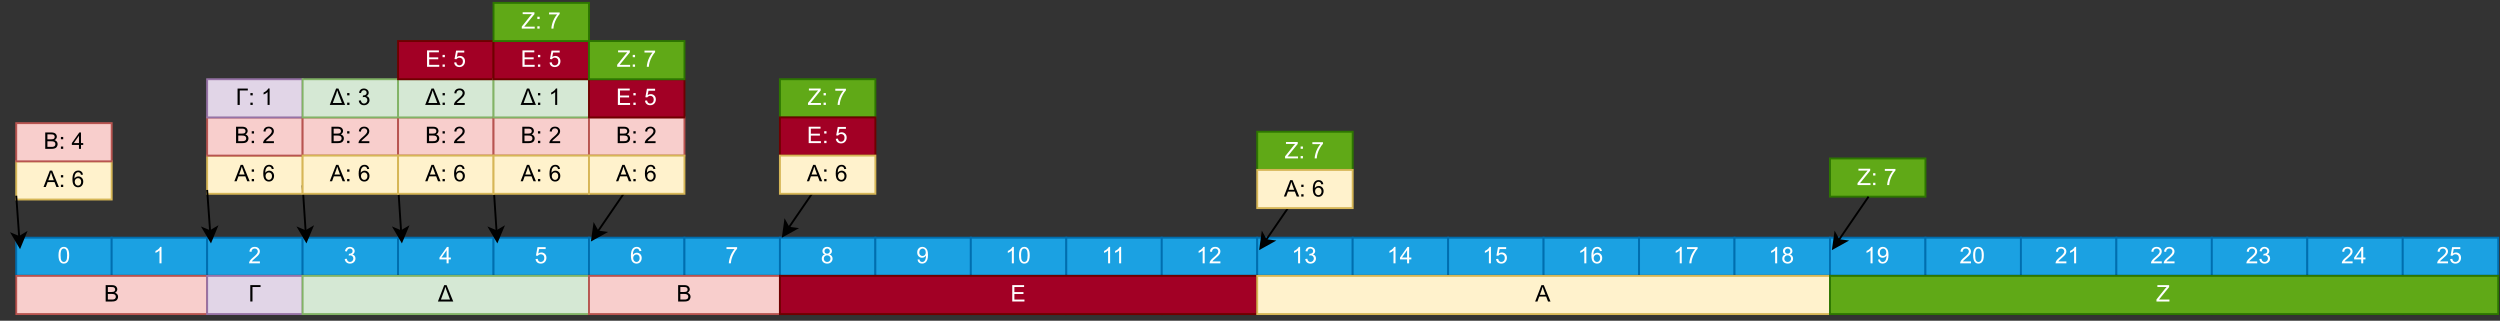<?xml version="1.0" encoding="UTF-8" standalone="no"?>
<svg 
   width="982.08pt"
   height="126pt"
   viewBox="0 0 982.08 126"
   version="1.1"
   id="svg741"
   xmlns:xlink="http://www.w3.org/1999/xlink"
   xmlns="http://www.w3.org/2000/svg"
   xmlns:svg="http://www.w3.org/2000/svg" content="%3Cmxfile%20host%3D%22app.diagrams.net%22%20modified%3D%222023-01-29T21%3A26%3A28.299Z%22%20agent%3D%225.0%20(Windows%20NT%2010.0%3B%20Win64%3B%20x64)%20AppleWebKit%2F537.36%20(KHTML%2C%20like%20Gecko)%20Chrome%2F109.0.0.0%20Safari%2F537.36%22%20etag%3D%22L6XCmDw8VuCKwVYUI56X%22%20version%3D%2220.8.13%22%20type%3D%22device%22%3E%3Cdiagram%20name%3D%22Page-1%22%20id%3D%222c4490ee-f0b8-94ab-5012-d5dc3445f7a3%22%3E7Z1bd5s4EMc%2FjR%2BbgySuj7m03e7Znva0u23alz3YyDYtMVlMbv30BSPFwIiEBJuRsvZLjDACfvqjmWEkZcJOL27fZuHl8n0a8WRCreh2ws4mlBLbo8WfsuROlBDHrkoWWRyJsm3B5%2FgXF4WWKL2KI75u%2FDBP0ySPL5uFs3S14rO8KhPHhlmW3jR%2FNk%2BT5lkvwwVvHFQWfJ6FibyOI2db%2FjWO8qW8ETfY7viDx4ulOLlP3WrHNJz9XGTp1UqccZWueLXnIpTViJOul2GU3tSK2OsJO83SNK%2B%2BXdye8qQkK5nJ4%2FI7eaETdrLML5JigxRfN7vfdBxM%2Bhxc3FfGVw2gXfV5oT8NHJd7kWNNHTt6xVxxfddhcsW7rjhM4sWq%2BDorTsOz5iXM4yQ5TZM02%2FyUkWlIeHmV83SV18rnm09Rvs6z9Cev7bEs9%2FXxG%2BXNiNu%2F5lnOb2tF4ube8vSC59ld8ROx1xbXLjTM5PbNVg6OKFrWhHAvQyHBxX3FW5bFF4FTjTadnZ%2FPz5fBj3z9xbM4%2B0qvv7%2BiAC5sUWPgBprBZQAuNRcu0U26NqDLDKarm3YdQNc2l6523a4L6DoG09VNux6g65pLl%2BmmXR%2FQ9Qymq5t2A0DXN5eurZt2ZShYwxsYjFc38RIC8EriJvJ1tJOvIlwzOF5ztNMvjNgkchP5utrpF8ZsxOCgzdVOvzBqIwaHbZ52%2BoVxGzE4cPO00y%2BM3IjBoZuvnX5h7EYMDt587fQLozdicPgW6KZfWXGdr8HxW6CbfimM30xOthFLOwHDAM7khBuxtFOwIudmcARHtMu6URjCGZ130y7xRmEMZ3LqjWiXe6MwiDM5%2B0a0S79RGMV14k34PJ88MmJo8CAbFxsIDLvGBdJWCDoQGCeNCwSYVWwiDEY2IxPRTSMMxiLjEtGuG2EweBiZiHYagd7%2BuETA4Ax0ItA9H5mIdhqB%2FvS4RMAgCHQi0AEemYh2GsH2WMFIA3Qi2C4rGBuATgTbZwXZfGwi8nrwiOimERvbZwUZc3Qi2D4ryHGjE8H2WUFWGp0Its8K8sjoRLB9VpD5RSeC7bOCXC06EWyfFWZX0ZFgO60wH4qOBNtrhRlMbCTyZIhIdFOJg%2B23wiwhOhJsxxXm9UZEEv97Ffz1zf7zdL44mf5avH%2FHF58UU0In1E3KO4%2Fi6%2FKEAkdR%2Bt9VudzAiUie3m8X3xbl3%2BMJOy4OcOXx00zukSXFBW4qlaUd5HtkZ%2BfzOZ3NVFnYyJ26jruflKOF3FY93CW%2Bio7LVS1KjEm4XsezJsfNchO8PIlVbPHbOD%2Bvff9Wfj8KxNbZbW3X2V1t4yPP4uKWykaqylbF7W0qOrJsuV1VxuTmtrbN1l19q11fZ9ut06tsxh%2BXcx5mCy4O7V59gkdybY8OHTzS0LIs40mYx9e8camq1hdn%2BJjGxX1t34rRps5s1hJQddfiqK2GYEVeS7B%2Bq6IKC6hoI8b7236%2BPqHzelL1CYOGusz9GVc%2F61PfsZ0H9fLsZ536yM869HqHdZgYEFXGjVhjUlQ5ygfrJva2JR94uJJXzOM92De1oDWxXG7bcslRYk%2B1XES%2BUr4f7sZGtVyKOc7CdHUHCNr0uuBB9rAfZEWYdfp6ErAK6aCx8ZxEDvdUSAPXY%2BG%2B%2BkYHG6kiwVAhNY4lesirmFD7f7MzmtgP8M6M0CMnqH2eaU0CZGsCA3WDrEmgmzVR5ETKrs%2BukA7qAYv%2Bz49sFVKfTpm7qx6wjRTdmihyKhVS41gqY8xRYSrmrx7MCYo5Ae8fdmNOKHJwopjAa445AS%2FWsM2JfDo7zMkgpON0gQAptjlRzM%2FdIHUqpIPm4YXUsqijQuq%2BsYrPpHuG3j5QM2zUPVL%2FB2MzirHZT%2BxCkWMXxZw1g4yNbrGLar5bzdgMehM2krHRLXZRTZh7IcamjRrb2Khm4pWo3Qr1oEWmXCsMiPLdIz3z3NFRE2zU8J2kOd1ue8Ikfrfb8crI%2FD4CoEbvjjteJZnfRwDU6N3x7n3%2Fms9Omz472anPXh%2BP9dDq%2Fpr49oXyjqhV%2BzgNJTC5%2FupTnXsme3NZkTOuc6%2Ba3Fc%2BrAbaGPyxRY4ijfgyer72tBga%2BPK%2FnI3Q93149539Tc%2BmN%2F%2B8%2FfLpx%2Fnsw81H71VHHIVryQFRBffusXI9BD0u447AalCQ2nso2yCWfeYMs311DkqWnZETZqcwiHGfuXJsVL0qZphq0%2F%2FutGsY08lXku6wdFqEU7slPWLkqiTdY%2F6nDi5%2By0%2FvhXwc191%2BzHWnzRr7uu62XAaivSDj7l13pTB6zII9COMhYXikuLFaesZv6eLexX2qMtygrQy3XdWetaEaOP8yLGHbsaO%2BjR6J9JhWe3gSHxz1ae3rUQzwH0VFEPWSZhwNeprBOMgRZxypW0u1bM%2BhtQR1xPlh6tZSLSl0aC3ZOrq11gtfWWBQa4HcEnprqdYWOLTWRP2WAL21VK8JDq2ljhmYtceYodjM0hLo1onMwsvl%2BzTi5S9%2BAw%3D%3D%3C%2Fdiagram%3E%3C%2Fmxfile%3E">
  <rect x="0" y="0" width="982.08" height="126" fill="#333333" stroke="none"/>
  <defs
     id="defs63">
    <g
       id="g61">
      <g
         id="glyph-0-0" />
      <g
         id="glyph-0-1">
        <path
           d="M 0.375 -3.172 C 0.375 -3.93 0.453 -4.547 0.609 -5.016 C 0.766 -5.484 0.992 -5.844 1.297 -6.094 C 1.609 -6.344 2 -6.469 2.469 -6.469 C 2.82 -6.469 3.129 -6.395 3.391 -6.25 C 3.648 -6.113 3.863 -5.914 4.031 -5.656 C 4.195 -5.395 4.328 -5.078 4.422 -4.703 C 4.523 -4.328 4.578 -3.816 4.578 -3.172 C 4.578 -2.422 4.5 -1.812 4.344 -1.344 C 4.188 -0.883 3.953 -0.523 3.641 -0.266 C 3.336 -0.016 2.945 0.109 2.469 0.109 C 1.852 0.109 1.367 -0.113 1.016 -0.562 C 0.586 -1.094 0.375 -1.961 0.375 -3.172 Z M 1.188 -3.172 C 1.188 -2.117 1.305 -1.414 1.547 -1.062 C 1.797 -0.719 2.102 -0.547 2.469 -0.547 C 2.832 -0.547 3.141 -0.719 3.391 -1.062 C 3.641 -1.414 3.766 -2.117 3.766 -3.172 C 3.766 -4.234 3.641 -4.938 3.391 -5.281 C 3.141 -5.633 2.832 -5.812 2.469 -5.812 C 2.102 -5.812 1.812 -5.66 1.594 -5.359 C 1.32 -4.961 1.188 -4.234 1.188 -3.172 Z M 1.188 -3.172 "
           id="path3" />
      </g>
      <g
         id="glyph-0-2">
        <path
           d="M 3.359 0 L 2.562 0 L 2.562 -5.047 C 2.375 -4.859 2.125 -4.672 1.812 -4.484 C 1.5 -4.305 1.223 -4.176 0.984 -4.094 L 0.984 -4.859 C 1.422 -5.055 1.805 -5.301 2.141 -5.594 C 2.473 -5.895 2.707 -6.188 2.844 -6.469 L 3.359 -6.469 Z M 3.359 0 "
           id="path6" />
      </g>
      <g
         id="glyph-0-3">
        <path
           d="M 4.531 -0.766 L 4.531 0 L 0.266 0 C 0.266 -0.188 0.297 -0.367 0.359 -0.547 C 0.473 -0.836 0.648 -1.125 0.891 -1.406 C 1.129 -1.688 1.473 -2.008 1.922 -2.375 C 2.617 -2.957 3.086 -3.414 3.328 -3.75 C 3.578 -4.082 3.703 -4.398 3.703 -4.703 C 3.703 -5.016 3.586 -5.273 3.359 -5.484 C 3.141 -5.703 2.852 -5.812 2.5 -5.812 C 2.113 -5.812 1.805 -5.695 1.578 -5.469 C 1.348 -5.238 1.234 -4.922 1.234 -4.516 L 0.422 -4.609 C 0.473 -5.211 0.68 -5.672 1.047 -5.984 C 1.41 -6.305 1.898 -6.469 2.516 -6.469 C 3.129 -6.469 3.613 -6.297 3.969 -5.953 C 4.332 -5.609 4.516 -5.188 4.516 -4.688 C 4.516 -4.426 4.461 -4.172 4.359 -3.922 C 4.254 -3.672 4.078 -3.406 3.828 -3.125 C 3.586 -2.852 3.188 -2.477 2.625 -2 C 2.145 -1.602 1.836 -1.332 1.703 -1.188 C 1.566 -1.039 1.457 -0.898 1.375 -0.766 Z M 4.531 -0.766 "
           id="path9" />
      </g>
      <g
         id="glyph-0-4">
        <path
           d="M 0.375 -1.703 L 1.172 -1.812 C 1.266 -1.363 1.414 -1.039 1.625 -0.844 C 1.844 -0.645 2.113 -0.547 2.438 -0.547 C 2.801 -0.547 3.109 -0.672 3.359 -0.922 C 3.617 -1.18 3.75 -1.504 3.75 -1.891 C 3.75 -2.254 3.629 -2.551 3.391 -2.781 C 3.16 -3.02 2.863 -3.141 2.5 -3.141 C 2.344 -3.141 2.156 -3.109 1.938 -3.047 L 2.031 -3.75 C 2.082 -3.738 2.125 -3.734 2.156 -3.734 C 2.488 -3.734 2.789 -3.82 3.062 -4 C 3.332 -4.176 3.469 -4.445 3.469 -4.812 C 3.469 -5.102 3.367 -5.344 3.172 -5.531 C 2.973 -5.719 2.719 -5.812 2.406 -5.812 C 2.102 -5.812 1.848 -5.711 1.641 -5.516 C 1.441 -5.328 1.312 -5.039 1.25 -4.656 L 0.453 -4.797 C 0.555 -5.328 0.773 -5.738 1.109 -6.031 C 1.453 -6.32 1.879 -6.469 2.391 -6.469 C 2.742 -6.469 3.066 -6.391 3.359 -6.234 C 3.66 -6.086 3.891 -5.883 4.047 -5.625 C 4.203 -5.363 4.281 -5.086 4.281 -4.797 C 4.281 -4.516 4.203 -4.258 4.047 -4.031 C 3.898 -3.801 3.68 -3.617 3.391 -3.484 C 3.773 -3.398 4.07 -3.219 4.281 -2.938 C 4.488 -2.664 4.594 -2.32 4.594 -1.906 C 4.594 -1.344 4.383 -0.863 3.969 -0.469 C 3.562 -0.082 3.047 0.109 2.422 0.109 C 1.859 0.109 1.391 -0.055 1.016 -0.391 C 0.641 -0.723 0.426 -1.16 0.375 -1.703 Z M 0.375 -1.703 "
           id="path12" />
      </g>
      <g
         id="glyph-0-5">
        <path
           d="M 2.906 0 L 2.906 -1.547 L 0.109 -1.547 L 0.109 -2.266 L 3.047 -6.438 L 3.703 -6.438 L 3.703 -2.266 L 4.578 -2.266 L 4.578 -1.547 L 3.703 -1.547 L 3.703 0 Z M 2.906 -2.266 L 2.906 -5.172 L 0.891 -2.266 Z M 2.906 -2.266 "
           id="path15" />
      </g>
      <g
         id="glyph-0-6">
        <path
           d="M 0.375 -1.688 L 1.203 -1.766 C 1.266 -1.359 1.406 -1.051 1.625 -0.844 C 1.852 -0.645 2.125 -0.547 2.438 -0.547 C 2.82 -0.547 3.145 -0.688 3.406 -0.969 C 3.676 -1.258 3.812 -1.641 3.812 -2.109 C 3.812 -2.566 3.68 -2.926 3.422 -3.188 C 3.172 -3.445 2.844 -3.578 2.438 -3.578 C 2.176 -3.578 1.941 -3.516 1.734 -3.391 C 1.535 -3.273 1.375 -3.129 1.25 -2.953 L 0.516 -3.047 L 1.141 -6.359 L 4.344 -6.359 L 4.344 -5.594 L 1.766 -5.594 L 1.422 -3.875 C 1.805 -4.133 2.211 -4.266 2.641 -4.266 C 3.203 -4.266 3.676 -4.07 4.062 -3.688 C 4.445 -3.301 4.641 -2.801 4.641 -2.188 C 4.641 -1.602 4.473 -1.098 4.141 -0.672 C 3.723 -0.148 3.156 0.109 2.438 0.109 C 1.852 0.109 1.375 -0.051 1 -0.375 C 0.633 -0.707 0.426 -1.145 0.375 -1.688 Z M 0.375 -1.688 "
           id="path18" />
      </g>
      <g
         id="glyph-0-7">
        <path
           d="M 4.484 -4.859 L 3.688 -4.797 C 3.625 -5.109 3.523 -5.336 3.391 -5.484 C 3.18 -5.703 2.922 -5.812 2.609 -5.812 C 2.348 -5.812 2.125 -5.742 1.938 -5.609 C 1.688 -5.422 1.488 -5.156 1.344 -4.812 C 1.207 -4.469 1.133 -3.973 1.125 -3.328 C 1.312 -3.609 1.539 -3.816 1.812 -3.953 C 2.094 -4.098 2.383 -4.172 2.688 -4.172 C 3.219 -4.172 3.664 -3.977 4.031 -3.594 C 4.406 -3.207 4.594 -2.707 4.594 -2.094 C 4.594 -1.688 4.504 -1.305 4.328 -0.953 C 4.148 -0.609 3.91 -0.344 3.609 -0.156 C 3.305 0.02 2.961 0.109 2.578 0.109 C 1.922 0.109 1.383 -0.129 0.969 -0.609 C 0.551 -1.098 0.344 -1.898 0.344 -3.016 C 0.344 -4.254 0.57 -5.16 1.031 -5.734 C 1.426 -6.223 1.969 -6.469 2.656 -6.469 C 3.156 -6.469 3.566 -6.32 3.891 -6.031 C 4.211 -5.75 4.41 -5.359 4.484 -4.859 Z M 1.25 -2.094 C 1.25 -1.812 1.305 -1.547 1.422 -1.297 C 1.535 -1.055 1.695 -0.867 1.906 -0.734 C 2.113 -0.609 2.332 -0.547 2.562 -0.547 C 2.895 -0.547 3.18 -0.676 3.422 -0.938 C 3.66 -1.207 3.781 -1.578 3.781 -2.047 C 3.781 -2.492 3.66 -2.844 3.422 -3.094 C 3.191 -3.352 2.895 -3.484 2.531 -3.484 C 2.176 -3.484 1.875 -3.352 1.625 -3.094 C 1.375 -2.844 1.25 -2.508 1.25 -2.094 Z M 1.25 -2.094 "
           id="path21" />
      </g>
      <g
         id="glyph-0-8">
        <path
           d="M 0.422 -5.594 L 0.422 -6.359 L 4.594 -6.359 L 4.594 -5.75 C 4.188 -5.312 3.781 -4.727 3.375 -4 C 2.969 -3.281 2.656 -2.535 2.438 -1.766 C 2.281 -1.234 2.18 -0.645 2.141 0 L 1.328 0 C 1.336 -0.508 1.438 -1.117 1.625 -1.828 C 1.812 -2.547 2.082 -3.238 2.438 -3.906 C 2.801 -4.57 3.18 -5.133 3.578 -5.594 Z M 0.422 -5.594 "
           id="path24" />
      </g>
      <g
         id="glyph-0-9">
        <path
           d="M 1.594 -3.5 C 1.258 -3.613 1.016 -3.781 0.859 -4 C 0.703 -4.227 0.625 -4.5 0.625 -4.812 C 0.625 -5.281 0.789 -5.672 1.125 -5.984 C 1.469 -6.305 1.914 -6.469 2.469 -6.469 C 3.031 -6.469 3.484 -6.301 3.828 -5.969 C 4.172 -5.645 4.344 -5.25 4.344 -4.781 C 4.344 -4.488 4.266 -4.227 4.109 -4 C 3.953 -3.781 3.711 -3.613 3.391 -3.5 C 3.785 -3.363 4.086 -3.148 4.297 -2.859 C 4.504 -2.578 4.609 -2.238 4.609 -1.844 C 4.609 -1.289 4.41 -0.828 4.016 -0.453 C 3.629 -0.078 3.117 0.109 2.484 0.109 C 1.848 0.109 1.332 -0.078 0.938 -0.453 C 0.551 -0.828 0.359 -1.297 0.359 -1.859 C 0.359 -2.273 0.461 -2.625 0.672 -2.906 C 0.891 -3.195 1.195 -3.395 1.594 -3.5 Z M 1.438 -4.828 C 1.438 -4.523 1.531 -4.273 1.719 -4.078 C 1.914 -3.891 2.172 -3.797 2.484 -3.797 C 2.797 -3.797 3.047 -3.891 3.234 -4.078 C 3.43 -4.273 3.531 -4.516 3.531 -4.797 C 3.531 -5.078 3.43 -5.316 3.234 -5.516 C 3.035 -5.711 2.785 -5.812 2.484 -5.812 C 2.18 -5.812 1.93 -5.711 1.734 -5.516 C 1.535 -5.328 1.438 -5.098 1.438 -4.828 Z M 1.172 -1.859 C 1.172 -1.629 1.223 -1.41 1.328 -1.203 C 1.441 -0.992 1.602 -0.832 1.812 -0.719 C 2.02 -0.602 2.25 -0.547 2.5 -0.547 C 2.875 -0.547 3.18 -0.664 3.422 -0.906 C 3.672 -1.145 3.797 -1.453 3.797 -1.828 C 3.797 -2.211 3.672 -2.531 3.422 -2.781 C 3.172 -3.031 2.852 -3.156 2.469 -3.156 C 2.094 -3.156 1.781 -3.031 1.531 -2.781 C 1.289 -2.531 1.172 -2.223 1.172 -1.859 Z M 1.172 -1.859 "
           id="path27" />
      </g>
      <g
         id="glyph-0-10">
        <path
           d="M 0.5 -1.484 L 1.25 -1.562 C 1.312 -1.207 1.43 -0.945 1.609 -0.781 C 1.797 -0.625 2.035 -0.547 2.328 -0.547 C 2.566 -0.547 2.773 -0.598 2.953 -0.703 C 3.141 -0.816 3.289 -0.969 3.406 -1.156 C 3.531 -1.344 3.629 -1.594 3.703 -1.906 C 3.785 -2.219 3.828 -2.539 3.828 -2.875 C 3.828 -2.906 3.82 -2.957 3.812 -3.031 C 3.656 -2.781 3.441 -2.578 3.172 -2.422 C 2.898 -2.266 2.602 -2.188 2.281 -2.188 C 1.75 -2.188 1.297 -2.379 0.922 -2.766 C 0.555 -3.148 0.375 -3.66 0.375 -4.297 C 0.375 -4.953 0.566 -5.477 0.953 -5.875 C 1.336 -6.27 1.82 -6.469 2.406 -6.469 C 2.82 -6.469 3.203 -6.352 3.547 -6.125 C 3.891 -5.906 4.148 -5.586 4.328 -5.172 C 4.516 -4.754 4.609 -4.148 4.609 -3.359 C 4.609 -2.535 4.52 -1.879 4.344 -1.391 C 4.164 -0.898 3.898 -0.523 3.547 -0.266 C 3.191 -0.016 2.773 0.109 2.297 0.109 C 1.797 0.109 1.383 -0.031 1.062 -0.312 C 0.75 -0.594 0.562 -0.984 0.5 -1.484 Z M 3.734 -4.328 C 3.734 -4.785 3.609 -5.145 3.359 -5.406 C 3.117 -5.676 2.832 -5.812 2.5 -5.812 C 2.145 -5.812 1.836 -5.664 1.578 -5.375 C 1.316 -5.094 1.188 -4.723 1.188 -4.266 C 1.188 -3.859 1.305 -3.523 1.547 -3.266 C 1.797 -3.016 2.102 -2.891 2.469 -2.891 C 2.844 -2.891 3.145 -3.016 3.375 -3.266 C 3.613 -3.523 3.734 -3.879 3.734 -4.328 Z M 3.734 -4.328 "
           id="path30" />
      </g>
      <g
         id="glyph-0-11">
        <path
           d="M -0.016 0 L 2.469 -6.438 L 3.375 -6.438 L 6.016 0 L 5.047 0 L 4.297 -1.953 L 1.594 -1.953 L 0.891 0 Z M 1.844 -2.641 L 4.031 -2.641 L 3.359 -4.438 C 3.148 -4.977 3 -5.422 2.906 -5.766 C 2.82 -5.348 2.703 -4.938 2.547 -4.531 Z M 1.844 -2.641 "
           id="path33" />
      </g>
      <g
         id="glyph-0-12">
        <path
           d="M 0.812 -3.766 L 0.812 -4.672 L 1.719 -4.672 L 1.719 -3.766 Z M 0.812 0 L 0.812 -0.906 L 1.719 -0.906 L 1.719 0 Z M 0.812 0 "
           id="path36" />
      </g>
      <g
         id="glyph-0-13" />
      <g
         id="glyph-0-14">
        <path
           d="M 0.656 0 L 0.656 -6.438 L 3.078 -6.438 C 3.566 -6.438 3.957 -6.367 4.25 -6.234 C 4.551 -6.109 4.785 -5.91 4.953 -5.641 C 5.129 -5.367 5.219 -5.086 5.219 -4.797 C 5.219 -4.516 5.141 -4.254 4.984 -4.016 C 4.836 -3.773 4.613 -3.578 4.312 -3.422 C 4.695 -3.305 4.992 -3.113 5.203 -2.844 C 5.422 -2.57 5.531 -2.25 5.531 -1.875 C 5.531 -1.57 5.461 -1.289 5.328 -1.031 C 5.203 -0.77 5.047 -0.566 4.859 -0.422 C 4.672 -0.285 4.438 -0.18 4.156 -0.109 C 3.875 -0.035 3.523 0 3.109 0 Z M 1.516 -3.734 L 2.906 -3.734 C 3.281 -3.734 3.551 -3.758 3.719 -3.812 C 3.938 -3.875 4.098 -3.977 4.203 -4.125 C 4.316 -4.281 4.375 -4.469 4.375 -4.688 C 4.375 -4.906 4.32 -5.094 4.219 -5.25 C 4.113 -5.414 3.969 -5.531 3.781 -5.594 C 3.594 -5.656 3.266 -5.688 2.797 -5.688 L 1.516 -5.688 Z M 1.516 -0.766 L 3.109 -0.766 C 3.391 -0.766 3.586 -0.773 3.703 -0.797 C 3.891 -0.828 4.051 -0.883 4.188 -0.969 C 4.32 -1.051 4.43 -1.172 4.516 -1.328 C 4.598 -1.484 4.641 -1.664 4.641 -1.875 C 4.641 -2.113 4.578 -2.32 4.453 -2.5 C 4.328 -2.676 4.156 -2.797 3.938 -2.859 C 3.719 -2.93 3.406 -2.969 3 -2.969 L 1.516 -2.969 Z M 1.516 -0.766 "
           id="path40" />
      </g>
      <g
         id="glyph-0-15">
        <path
           d="M 0.719 -6.438 L 4.75 -6.438 L 4.75 -5.688 L 1.578 -5.688 L 1.578 0 L 0.719 0 Z M 0.719 -6.438 "
           id="path43" />
      </g>
      <g
         id="glyph-0-16">
        <path
           d="M -0.016 0 L 2.469 -6.438 L 3.391 -6.438 L 6.016 0 Z M 1.172 -0.766 L 4.75 -0.766 L 3.359 -4.438 C 3.148 -4.977 3 -5.422 2.906 -5.766 C 2.82 -5.367 2.707 -4.957 2.562 -4.531 Z M 1.172 -0.766 "
           id="path46" />
      </g>
      <g
         id="glyph-0-17">
        <path
           d="M 0.719 0 L 0.719 -6.438 L 5.375 -6.438 L 5.375 -5.688 L 1.562 -5.688 L 1.562 -3.703 L 5.125 -3.703 L 5.125 -2.953 L 1.562 -2.953 L 1.562 -0.766 L 5.516 -0.766 L 5.516 0 Z M 0.719 0 "
           id="path49" />
      </g>
      <g
         id="glyph-0-18">
        <path
           d="M 0.188 0 L 0.188 -0.797 L 3.484 -4.922 C 3.711 -5.211 3.938 -5.469 4.156 -5.688 L 0.547 -5.688 L 0.547 -6.438 L 5.172 -6.438 L 5.172 -5.688 L 1.547 -1.219 L 1.156 -0.766 L 5.281 -0.766 L 5.281 0 Z M 0.188 0 "
           id="path52" />
      </g>
      <g
         id="glyph-0-19">
        <path
           d="M 0.656 0 L 0.656 -6.438 L 3.078 -6.438 C 3.566 -6.438 3.957 -6.367 4.25 -6.234 C 4.551 -6.109 4.785 -5.91 4.953 -5.641 C 5.129 -5.367 5.219 -5.086 5.219 -4.797 C 5.219 -4.516 5.141 -4.254 4.984 -4.016 C 4.836 -3.773 4.613 -3.578 4.312 -3.422 C 4.695 -3.305 4.992 -3.113 5.203 -2.844 C 5.422 -2.57 5.531 -2.25 5.531 -1.875 C 5.531 -1.57 5.461 -1.289 5.328 -1.031 C 5.203 -0.77 5.047 -0.566 4.859 -0.422 C 4.672 -0.285 4.438 -0.18 4.156 -0.109 C 3.875 -0.035 3.523 0 3.109 0 Z M 1.516 -3.734 L 2.906 -3.734 C 3.281 -3.734 3.551 -3.758 3.719 -3.812 C 3.938 -3.875 4.098 -3.977 4.203 -4.125 C 4.316 -4.281 4.375 -4.469 4.375 -4.688 C 4.375 -4.906 4.32 -5.094 4.219 -5.25 C 4.113 -5.414 3.969 -5.531 3.781 -5.594 C 3.594 -5.656 3.266 -5.688 2.797 -5.688 L 1.516 -5.688 Z M 1.516 -0.766 L 3.109 -0.766 C 3.391 -0.766 3.586 -0.773 3.703 -0.797 C 3.891 -0.828 4.051 -0.883 4.188 -0.969 C 4.32 -1.051 4.43 -1.172 4.516 -1.328 C 4.598 -1.484 4.641 -1.664 4.641 -1.875 C 4.641 -2.113 4.578 -2.32 4.453 -2.5 C 4.328 -2.676 4.156 -2.797 3.938 -2.859 C 3.719 -2.93 3.406 -2.969 3 -2.969 L 1.516 -2.969 Z M 1.516 -0.766 "
           id="path55" />
      </g>
      <g
         id="glyph-0-20">
        <path
           d="M -0.016 0 L 2.469 -6.438 L 3.375 -6.438 L 6.016 0 L 5.047 0 L 4.297 -1.953 L 1.594 -1.953 L 0.891 0 Z M 1.844 -2.641 L 4.031 -2.641 L 3.359 -4.438 C 3.148 -4.977 3 -5.422 2.906 -5.766 C 2.82 -5.348 2.703 -4.938 2.547 -4.531 Z M 1.844 -2.641 "
           id="path58" />
      </g>
    </g>
  </defs>
  <path
     fill-rule="nonzero"
     fill="rgb(10.59%, 63.139%, 88.629%)"
     fill-opacity="1"
     stroke-width="1"
     stroke-linecap="butt"
     stroke-linejoin="miter"
     stroke="rgb(0%, 43.14%, 68.629%)"
     stroke-opacity="1"
     stroke-miterlimit="4"
     d="M 7.999 124.001 L 57.999 124.001 L 57.999 144.001 L 7.999 144.001 Z M 7.999 124.001 "
     transform="matrix(0.75, 0, 0, 0.75, 0.375, 0.375)"
     id="path65" />
  <g
     fill="#ffffff"
     fill-opacity="1"
     id="g69">
    <use
       xlink:href="#glyph-0-1"
       x="22.606"
       y="103.447"
       id="use67" />
  </g>
  <path
     fill-rule="nonzero"
     fill="rgb(10.59%, 63.139%, 88.629%)"
     fill-opacity="1"
     stroke-width="1"
     stroke-linecap="butt"
     stroke-linejoin="miter"
     stroke="rgb(0%, 43.14%, 68.629%)"
     stroke-opacity="1"
     stroke-miterlimit="4"
     d="M 57.999 124.001 L 107.998 124.001 L 107.998 144.001 L 57.999 144.001 Z M 57.999 124.001 "
     transform="matrix(0.75, 0, 0, 0.75, 0.375, 0.375)"
     id="path71" />
  <g
     fill="#ffffff"
     fill-opacity="1"
     id="g75">
    <use
       xlink:href="#glyph-0-2"
       x="60.087"
       y="103.447"
       id="use73" />
  </g>
  <path
     fill-rule="nonzero"
     fill="rgb(10.59%, 63.139%, 88.629%)"
     fill-opacity="1"
     stroke-width="1"
     stroke-linecap="butt"
     stroke-linejoin="miter"
     stroke="rgb(0%, 43.14%, 68.629%)"
     stroke-opacity="1"
     stroke-miterlimit="4"
     d="M 107.998 124.001 L 158.003 124.001 L 158.003 144.001 L 107.998 144.001 Z M 107.998 124.001 "
     transform="matrix(0.75, 0, 0, 0.75, 0.375, 0.375)"
     id="path77" />
  <g
     fill="#ffffff"
     fill-opacity="1"
     id="g81">
    <use
       xlink:href="#glyph-0-3"
       x="97.567"
       y="103.447"
       id="use79" />
  </g>
  <path
     fill-rule="nonzero"
     fill="rgb(10.59%, 63.139%, 88.629%)"
     fill-opacity="1"
     stroke-width="1"
     stroke-linecap="butt"
     stroke-linejoin="miter"
     stroke="rgb(0%, 43.14%, 68.629%)"
     stroke-opacity="1"
     stroke-miterlimit="4"
     d="M 158.003 124.001 L 208.002 124.001 L 208.002 144.001 L 158.003 144.001 Z M 158.003 124.001 "
     transform="matrix(0.75, 0, 0, 0.75, 0.375, 0.375)"
     id="path83" />
  <g
     fill="#ffffff"
     fill-opacity="1"
     id="g87">
    <use
       xlink:href="#glyph-0-4"
       x="135.048"
       y="103.447"
       id="use85" />
  </g>
  <path
     fill-rule="nonzero"
     fill="rgb(10.59%, 63.139%, 88.629%)"
     fill-opacity="1"
     stroke-width="1"
     stroke-linecap="butt"
     stroke-linejoin="miter"
     stroke="rgb(0%, 43.14%, 68.629%)"
     stroke-opacity="1"
     stroke-miterlimit="4"
     d="M 208.002 124.001 L 258.001 124.001 L 258.001 144.001 L 208.002 144.001 Z M 208.002 124.001 "
     transform="matrix(0.75, 0, 0, 0.75, 0.375, 0.375)"
     id="path89" />
  <g
     fill="#ffffff"
     fill-opacity="1"
     id="g93">
    <use
       xlink:href="#glyph-0-5"
       x="172.529"
       y="103.447"
       id="use91" />
  </g>
  <path
     fill-rule="nonzero"
     fill="rgb(10.59%, 63.139%, 88.629%)"
     fill-opacity="1"
     stroke-width="1"
     stroke-linecap="butt"
     stroke-linejoin="miter"
     stroke="rgb(0%, 43.14%, 68.629%)"
     stroke-opacity="1"
     stroke-miterlimit="4"
     d="M 258.001 124.001 L 308.001 124.001 L 308.001 144.001 L 258.001 144.001 Z M 258.001 124.001 "
     transform="matrix(0.75, 0, 0, 0.75, 0.375, 0.375)"
     id="path95" />
  <g
     fill="#ffffff"
     fill-opacity="1"
     id="g99">
    <use
       xlink:href="#glyph-0-6"
       x="210.01"
       y="103.447"
       id="use97" />
  </g>
  <path
     fill-rule="nonzero"
     fill="rgb(10.59%, 63.139%, 88.629%)"
     fill-opacity="1"
     stroke-width="1"
     stroke-linecap="butt"
     stroke-linejoin="miter"
     stroke="rgb(0%, 43.14%, 68.629%)"
     stroke-opacity="1"
     stroke-miterlimit="4"
     d="M 308.001 124.001 L 358 124.001 L 358 144.001 L 308.001 144.001 Z M 308.001 124.001 "
     transform="matrix(0.75, 0, 0, 0.75, 0.375, 0.375)"
     id="path101" />
  <g
     fill="#ffffff"
     fill-opacity="1"
     id="g105">
    <use
       xlink:href="#glyph-0-7"
       x="247.491"
       y="103.447"
       id="use103" />
  </g>
  <path
     fill-rule="nonzero"
     fill="rgb(10.59%, 63.139%, 88.629%)"
     fill-opacity="1"
     stroke-width="1"
     stroke-linecap="butt"
     stroke-linejoin="miter"
     stroke="rgb(0%, 43.14%, 68.629%)"
     stroke-opacity="1"
     stroke-miterlimit="4"
     d="M 358 124.001 L 408 124.001 L 408 144.001 L 358 144.001 Z M 358 124.001 "
     transform="matrix(0.75, 0, 0, 0.75, 0.375, 0.375)"
     id="path107" />
  <g
     fill="#ffffff"
     fill-opacity="1"
     id="g111">
    <use
       xlink:href="#glyph-0-8"
       x="284.972"
       y="103.447"
       id="use109" />
  </g>
  <path
     fill-rule="nonzero"
     fill="rgb(10.59%, 63.139%, 88.629%)"
     fill-opacity="1"
     stroke-width="1"
     stroke-linecap="butt"
     stroke-linejoin="miter"
     stroke="rgb(0%, 43.14%, 68.629%)"
     stroke-opacity="1"
     stroke-miterlimit="4"
     d="M 408 124.001 L 457.999 124.001 L 457.999 144.001 L 408 144.001 Z M 408 124.001 "
     transform="matrix(0.75, 0, 0, 0.75, 0.375, 0.375)"
     id="path113" />
  <g
     fill="#ffffff"
     fill-opacity="1"
     id="g117">
    <use
       xlink:href="#glyph-0-9"
       x="322.453"
       y="103.447"
       id="use115" />
  </g>
  <path
     fill-rule="nonzero"
     fill="rgb(10.59%, 63.139%, 88.629%)"
     fill-opacity="1"
     stroke-width="1"
     stroke-linecap="butt"
     stroke-linejoin="miter"
     stroke="rgb(0%, 43.14%, 68.629%)"
     stroke-opacity="1"
     stroke-miterlimit="4"
     d="M 457.999 124.001 L 507.998 124.001 L 507.998 144.001 L 457.999 144.001 Z M 457.999 124.001 "
     transform="matrix(0.75, 0, 0, 0.75, 0.375, 0.375)"
     id="path119" />
  <g
     fill="#ffffff"
     fill-opacity="1"
     id="g123">
    <use
       xlink:href="#glyph-0-10"
       x="359.934"
       y="103.447"
       id="use121" />
  </g>
  <path
     fill-rule="nonzero"
     fill="rgb(10.59%, 63.139%, 88.629%)"
     fill-opacity="1"
     stroke-width="1"
     stroke-linecap="butt"
     stroke-linejoin="miter"
     stroke="rgb(0%, 43.14%, 68.629%)"
     stroke-opacity="1"
     stroke-miterlimit="4"
     d="M 507.998 124.001 L 557.998 124.001 L 557.998 144.001 L 507.998 144.001 Z M 507.998 124.001 "
     transform="matrix(0.75, 0, 0, 0.75, 0.375, 0.375)"
     id="path125" />
  <g
     fill="#ffffff"
     fill-opacity="1"
     id="g131">
    <use
       xlink:href="#glyph-0-2"
       x="394.92"
       y="103.447"
       id="use127" />
    <use
       xlink:href="#glyph-0-1"
       x="399.923"
       y="103.447"
       id="use129" />
  </g>
  <path
     fill-rule="nonzero"
     fill="rgb(10.59%, 63.139%, 88.629%)"
     fill-opacity="1"
     stroke-width="1"
     stroke-linecap="butt"
     stroke-linejoin="miter"
     stroke="rgb(0%, 43.14%, 68.629%)"
     stroke-opacity="1"
     stroke-miterlimit="4"
     d="M 557.998 124.001 L 608.002 124.001 L 608.002 144.001 L 557.998 144.001 Z M 557.998 124.001 "
     transform="matrix(0.75, 0, 0, 0.75, 0.375, 0.375)"
     id="path133" />
  <g
     fill="#ffffff"
     fill-opacity="1"
     id="g137">
    <use
       xlink:href="#glyph-0-2"
       x="432.729"
       y="103.447"
       id="use135" />
  </g>
  <g
     fill="#ffffff"
     fill-opacity="1"
     id="g141">
    <use
       xlink:href="#glyph-0-2"
       x="437.064"
       y="103.447"
       id="use139" />
  </g>
  <path
     fill-rule="nonzero"
     fill="rgb(10.59%, 63.139%, 88.629%)"
     fill-opacity="1"
     stroke-width="1"
     stroke-linecap="butt"
     stroke-linejoin="miter"
     stroke="rgb(0%, 43.14%, 68.629%)"
     stroke-opacity="1"
     stroke-miterlimit="4"
     d="M 608.002 124.001 L 658.002 124.001 L 658.002 144.001 L 608.002 144.001 Z M 608.002 124.001 "
     transform="matrix(0.75, 0, 0, 0.75, 0.375, 0.375)"
     id="path143" />
  <g
     fill="#ffffff"
     fill-opacity="1"
     id="g149">
    <use
       xlink:href="#glyph-0-2"
       x="469.882"
       y="103.447"
       id="use145" />
    <use
       xlink:href="#glyph-0-3"
       x="474.885"
       y="103.447"
       id="use147" />
  </g>
  <path
     fill-rule="nonzero"
     fill="rgb(10.59%, 63.139%, 88.629%)"
     fill-opacity="1"
     stroke-width="1"
     stroke-linecap="butt"
     stroke-linejoin="miter"
     stroke="rgb(0%, 43.14%, 68.629%)"
     stroke-opacity="1"
     stroke-miterlimit="4"
     d="M 658.002 124.001 L 708.001 124.001 L 708.001 144.001 L 658.002 144.001 Z M 658.002 124.001 "
     transform="matrix(0.75, 0, 0, 0.75, 0.375, 0.375)"
     id="path151" />
  <g
     fill="#ffffff"
     fill-opacity="1"
     id="g157">
    <use
       xlink:href="#glyph-0-2"
       x="507.363"
       y="103.447"
       id="use153" />
    <use
       xlink:href="#glyph-0-4"
       x="512.366"
       y="103.447"
       id="use155" />
  </g>
  <path
     fill-rule="nonzero"
     fill="rgb(10.59%, 63.139%, 88.629%)"
     fill-opacity="1"
     stroke-width="1"
     stroke-linecap="butt"
     stroke-linejoin="miter"
     stroke="rgb(0%, 43.14%, 68.629%)"
     stroke-opacity="1"
     stroke-miterlimit="4"
     d="M 708.001 124.001 L 758.001 124.001 L 758.001 144.001 L 708.001 144.001 Z M 708.001 124.001 "
     transform="matrix(0.75, 0, 0, 0.75, 0.375, 0.375)"
     id="path159" />
  <g
     fill="#ffffff"
     fill-opacity="1"
     id="g165">
    <use
       xlink:href="#glyph-0-2"
       x="544.844"
       y="103.447"
       id="use161" />
    <use
       xlink:href="#glyph-0-5"
       x="549.846"
       y="103.447"
       id="use163" />
  </g>
  <path
     fill-rule="nonzero"
     fill="rgb(10.59%, 63.139%, 88.629%)"
     fill-opacity="1"
     stroke-width="1"
     stroke-linecap="butt"
     stroke-linejoin="miter"
     stroke="rgb(0%, 43.14%, 68.629%)"
     stroke-opacity="1"
     stroke-miterlimit="4"
     d="M 758.001 124.001 L 808 124.001 L 808 144.001 L 758.001 144.001 Z M 758.001 124.001 "
     transform="matrix(0.75, 0, 0, 0.75, 0.375, 0.375)"
     id="path167" />
  <g
     fill="#ffffff"
     fill-opacity="1"
     id="g173">
    <use
       xlink:href="#glyph-0-2"
       x="582.325"
       y="103.447"
       id="use169" />
    <use
       xlink:href="#glyph-0-6"
       x="587.327"
       y="103.447"
       id="use171" />
  </g>
  <path
     fill-rule="nonzero"
     fill="rgb(10.59%, 63.139%, 88.629%)"
     fill-opacity="1"
     stroke-width="1"
     stroke-linecap="butt"
     stroke-linejoin="miter"
     stroke="rgb(0%, 43.14%, 68.629%)"
     stroke-opacity="1"
     stroke-miterlimit="4"
     d="M 808 124.001 L 857.999 124.001 L 857.999 144.001 L 808 144.001 Z M 808 124.001 "
     transform="matrix(0.75, 0, 0, 0.75, 0.375, 0.375)"
     id="path175" />
  <g
     fill="#ffffff"
     fill-opacity="1"
     id="g181">
    <use
       xlink:href="#glyph-0-2"
       x="619.805"
       y="103.447"
       id="use177" />
    <use
       xlink:href="#glyph-0-7"
       x="624.808"
       y="103.447"
       id="use179" />
  </g>
  <path
     fill-rule="nonzero"
     fill="rgb(10.59%, 63.139%, 88.629%)"
     fill-opacity="1"
     stroke-width="1"
     stroke-linecap="butt"
     stroke-linejoin="miter"
     stroke="rgb(0%, 43.14%, 68.629%)"
     stroke-opacity="1"
     stroke-miterlimit="4"
     d="M 857.999 124.001 L 907.999 124.001 L 907.999 144.001 L 857.999 144.001 Z M 857.999 124.001 "
     transform="matrix(0.75, 0, 0, 0.75, 0.375, 0.375)"
     id="path183" />
  <g
     fill="#ffffff"
     fill-opacity="1"
     id="g189">
    <use
       xlink:href="#glyph-0-2"
       x="657.286"
       y="103.447"
       id="use185" />
    <use
       xlink:href="#glyph-0-8"
       x="662.289"
       y="103.447"
       id="use187" />
  </g>
  <path
     fill-rule="nonzero"
     fill="rgb(10.59%, 63.139%, 88.629%)"
     fill-opacity="1"
     stroke-width="1"
     stroke-linecap="butt"
     stroke-linejoin="miter"
     stroke="rgb(0%, 43.14%, 68.629%)"
     stroke-opacity="1"
     stroke-miterlimit="4"
     d="M 907.999 124.001 L 957.998 124.001 L 957.998 144.001 L 907.999 144.001 Z M 907.999 124.001 "
     transform="matrix(0.75, 0, 0, 0.75, 0.375, 0.375)"
     id="path191" />
  <g
     fill="#ffffff"
     fill-opacity="1"
     id="g197">
    <use
       xlink:href="#glyph-0-2"
       x="694.767"
       y="103.447"
       id="use193" />
    <use
       xlink:href="#glyph-0-9"
       x="699.77"
       y="103.447"
       id="use195" />
  </g>
  <path
     fill-rule="nonzero"
     fill="rgb(10.59%, 63.139%, 88.629%)"
     fill-opacity="1"
     stroke-width="1"
     stroke-linecap="butt"
     stroke-linejoin="miter"
     stroke="rgb(0%, 43.14%, 68.629%)"
     stroke-opacity="1"
     stroke-miterlimit="4"
     d="M 957.998 124.001 L 1007.998 124.001 L 1007.998 144.001 L 957.998 144.001 Z M 957.998 124.001 "
     transform="matrix(0.75, 0, 0, 0.75, 0.375, 0.375)"
     id="path199" />
  <g
     fill="#ffffff"
     fill-opacity="1"
     id="g205">
    <use
       xlink:href="#glyph-0-2"
       x="732.248"
       y="103.447"
       id="use201" />
    <use
       xlink:href="#glyph-0-10"
       x="737.251"
       y="103.447"
       id="use203" />
  </g>
  <path
     fill-rule="nonzero"
     fill="rgb(10.59%, 63.139%, 88.629%)"
     fill-opacity="1"
     stroke-width="1"
     stroke-linecap="butt"
     stroke-linejoin="miter"
     stroke="rgb(0%, 43.14%, 68.629%)"
     stroke-opacity="1"
     stroke-miterlimit="4"
     d="M 1007.998 124.001 L 1058.002 124.001 L 1058.002 144.001 L 1007.998 144.001 Z M 1007.998 124.001 "
     transform="matrix(0.75, 0, 0, 0.75, 0.375, 0.375)"
     id="path207" />
  <g
     fill="#ffffff"
     fill-opacity="1"
     id="g213">
    <use
       xlink:href="#glyph-0-3"
       x="769.729"
       y="103.447"
       id="use209" />
    <use
       xlink:href="#glyph-0-1"
       x="774.732"
       y="103.447"
       id="use211" />
  </g>
  <path
     fill-rule="nonzero"
     fill="rgb(10.59%, 63.139%, 88.629%)"
     fill-opacity="1"
     stroke-width="1"
     stroke-linecap="butt"
     stroke-linejoin="miter"
     stroke="rgb(0%, 43.14%, 68.629%)"
     stroke-opacity="1"
     stroke-miterlimit="4"
     d="M 1058.002 124.001 L 1108.002 124.001 L 1108.002 144.001 L 1058.002 144.001 Z M 1058.002 124.001 "
     transform="matrix(0.75, 0, 0, 0.75, 0.375, 0.375)"
     id="path215" />
  <g
     fill="#ffffff"
     fill-opacity="1"
     id="g221">
    <use
       xlink:href="#glyph-0-3"
       x="807.21"
       y="103.447"
       id="use217" />
    <use
       xlink:href="#glyph-0-2"
       x="812.213"
       y="103.447"
       id="use219" />
  </g>
  <path
     fill-rule="nonzero"
     fill="rgb(10.59%, 63.139%, 88.629%)"
     fill-opacity="1"
     stroke-width="1"
     stroke-linecap="butt"
     stroke-linejoin="miter"
     stroke="rgb(0%, 43.14%, 68.629%)"
     stroke-opacity="1"
     stroke-miterlimit="4"
     d="M 1108.002 124.001 L 1158.001 124.001 L 1158.001 144.001 L 1108.002 144.001 Z M 1108.002 124.001 "
     transform="matrix(0.75, 0, 0, 0.75, 0.375, 0.375)"
     id="path223" />
  <g
     fill="#ffffff"
     fill-opacity="1"
     id="g229">
    <use
       xlink:href="#glyph-0-3"
       x="844.691"
       y="103.447"
       id="use225" />
    <use
       xlink:href="#glyph-0-3"
       x="849.694"
       y="103.447"
       id="use227" />
  </g>
  <path
     fill-rule="nonzero"
     fill="rgb(10.59%, 63.139%, 88.629%)"
     fill-opacity="1"
     stroke-width="1"
     stroke-linecap="butt"
     stroke-linejoin="miter"
     stroke="rgb(0%, 43.14%, 68.629%)"
     stroke-opacity="1"
     stroke-miterlimit="4"
     d="M 1158.001 124.001 L 1208.001 124.001 L 1208.001 144.001 L 1158.001 144.001 Z M 1158.001 124.001 "
     transform="matrix(0.75, 0, 0, 0.75, 0.375, 0.375)"
     id="path231" />
  <g
     fill="#ffffff"
     fill-opacity="1"
     id="g237">
    <use
       xlink:href="#glyph-0-3"
       x="882.172"
       y="103.447"
       id="use233" />
    <use
       xlink:href="#glyph-0-4"
       x="887.175"
       y="103.447"
       id="use235" />
  </g>
  <path
     fill-rule="nonzero"
     fill="rgb(10.59%, 63.139%, 88.629%)"
     fill-opacity="1"
     stroke-width="1"
     stroke-linecap="butt"
     stroke-linejoin="miter"
     stroke="rgb(0%, 43.14%, 68.629%)"
     stroke-opacity="1"
     stroke-miterlimit="4"
     d="M 1208.001 124.001 L 1258 124.001 L 1258 144.001 L 1208.001 144.001 Z M 1208.001 124.001 "
     transform="matrix(0.75, 0, 0, 0.75, 0.375, 0.375)"
     id="path239" />
  <g
     fill="#ffffff"
     fill-opacity="1"
     id="g245">
    <use
       xlink:href="#glyph-0-3"
       x="919.653"
       y="103.447"
       id="use241" />
    <use
       xlink:href="#glyph-0-5"
       x="924.656"
       y="103.447"
       id="use243" />
  </g>
  <path
     fill-rule="nonzero"
     fill="rgb(10.59%, 63.139%, 88.629%)"
     fill-opacity="1"
     stroke-width="1"
     stroke-linecap="butt"
     stroke-linejoin="miter"
     stroke="rgb(0%, 43.14%, 68.629%)"
     stroke-opacity="1"
     stroke-miterlimit="4"
     d="M 1258 124.001 L 1307.999 124.001 L 1307.999 144.001 L 1258 144.001 Z M 1258 124.001 "
     transform="matrix(0.75, 0, 0, 0.75, 0.375, 0.375)"
     id="path247" />
  <g
     fill="#ffffff"
     fill-opacity="1"
     id="g253">
    <use
       xlink:href="#glyph-0-3"
       x="957.134"
       y="103.447"
       id="use249" />
    <use
       xlink:href="#glyph-0-6"
       x="962.136"
       y="103.447"
       id="use251" />
  </g>
  <path
     fill-rule="nonzero"
     fill="rgb(100%, 100%, 100%)"
     fill-opacity="1"
     stroke-width="1"
     stroke-linecap="butt"
     stroke-linejoin="miter"
     stroke="rgb(0%, 0%, 0%)"
     stroke-opacity="1"
     stroke-miterlimit="4"
     d="M 7.999 144.001 L 57.999 144.001 L 57.999 164 L 7.999 164 Z M 7.999 144.001 "
     transform="matrix(0.75, 0, 0, 0.75, 0.375, 0.375)"
     id="path255" />
  <path
     fill-rule="nonzero"
     fill="rgb(100%, 100%, 100%)"
     fill-opacity="1"
     stroke-width="1"
     stroke-linecap="butt"
     stroke-linejoin="miter"
     stroke="rgb(0%, 0%, 0%)"
     stroke-opacity="1"
     stroke-miterlimit="4"
     d="M 57.999 144.001 L 107.998 144.001 L 107.998 164 L 57.999 164 Z M 57.999 144.001 "
     transform="matrix(0.75, 0, 0, 0.75, 0.375, 0.375)"
     id="path257" />
  <path
     fill-rule="nonzero"
     fill="rgb(100%, 100%, 100%)"
     fill-opacity="1"
     stroke-width="1"
     stroke-linecap="butt"
     stroke-linejoin="miter"
     stroke="rgb(0%, 0%, 0%)"
     stroke-opacity="1"
     stroke-miterlimit="4"
     d="M 107.998 144.001 L 158.003 144.001 L 158.003 164 L 107.998 164 Z M 107.998 144.001 "
     transform="matrix(0.75, 0, 0, 0.75, 0.375, 0.375)"
     id="path259" />
  <path
     fill-rule="nonzero"
     fill="rgb(100%, 100%, 100%)"
     fill-opacity="1"
     stroke-width="1"
     stroke-linecap="butt"
     stroke-linejoin="miter"
     stroke="rgb(0%, 0%, 0%)"
     stroke-opacity="1"
     stroke-miterlimit="4"
     d="M 158.003 144.001 L 208.002 144.001 L 208.002 164 L 158.003 164 Z M 158.003 144.001 "
     transform="matrix(0.75, 0, 0, 0.75, 0.375, 0.375)"
     id="path261" />
  <path
     fill-rule="nonzero"
     fill="rgb(100%, 100%, 100%)"
     fill-opacity="1"
     stroke-width="1"
     stroke-linecap="butt"
     stroke-linejoin="miter"
     stroke="rgb(0%, 0%, 0%)"
     stroke-opacity="1"
     stroke-miterlimit="4"
     d="M 208.002 144.001 L 258.001 144.001 L 258.001 164 L 208.002 164 Z M 208.002 144.001 "
     transform="matrix(0.75, 0, 0, 0.75, 0.375, 0.375)"
     id="path263" />
  <path
     fill-rule="nonzero"
     fill="rgb(100%, 100%, 100%)"
     fill-opacity="1"
     stroke-width="1"
     stroke-linecap="butt"
     stroke-linejoin="miter"
     stroke="rgb(0%, 0%, 0%)"
     stroke-opacity="1"
     stroke-miterlimit="4"
     d="M 258.001 144.001 L 308.001 144.001 L 308.001 164 L 258.001 164 Z M 258.001 144.001 "
     transform="matrix(0.75, 0, 0, 0.75, 0.375, 0.375)"
     id="path265" />
  <path
     fill-rule="nonzero"
     fill="rgb(100%, 100%, 100%)"
     fill-opacity="1"
     stroke-width="1"
     stroke-linecap="butt"
     stroke-linejoin="miter"
     stroke="rgb(0%, 0%, 0%)"
     stroke-opacity="1"
     stroke-miterlimit="4"
     d="M 308.001 144.001 L 358 144.001 L 358 164 L 308.001 164 Z M 308.001 144.001 "
     transform="matrix(0.75, 0, 0, 0.75, 0.375, 0.375)"
     id="path267" />
  <path
     fill-rule="nonzero"
     fill="rgb(100%, 100%, 100%)"
     fill-opacity="1"
     stroke-width="1"
     stroke-linecap="butt"
     stroke-linejoin="miter"
     stroke="rgb(0%, 0%, 0%)"
     stroke-opacity="1"
     stroke-miterlimit="4"
     d="M 358 144.001 L 408 144.001 L 408 164 L 358 164 Z M 358 144.001 "
     transform="matrix(0.75, 0, 0, 0.75, 0.375, 0.375)"
     id="path269" />
  <path
     fill-rule="nonzero"
     fill="rgb(100%, 100%, 100%)"
     fill-opacity="1"
     stroke-width="1"
     stroke-linecap="butt"
     stroke-linejoin="miter"
     stroke="rgb(0%, 0%, 0%)"
     stroke-opacity="1"
     stroke-miterlimit="4"
     d="M 408 144.001 L 457.999 144.001 L 457.999 164 L 408 164 Z M 408 144.001 "
     transform="matrix(0.75, 0, 0, 0.75, 0.375, 0.375)"
     id="path271" />
  <path
     fill-rule="nonzero"
     fill="rgb(100%, 100%, 100%)"
     fill-opacity="1"
     stroke-width="1"
     stroke-linecap="butt"
     stroke-linejoin="miter"
     stroke="rgb(0%, 0%, 0%)"
     stroke-opacity="1"
     stroke-miterlimit="4"
     d="M 457.999 144.001 L 507.998 144.001 L 507.998 164 L 457.999 164 Z M 457.999 144.001 "
     transform="matrix(0.75, 0, 0, 0.75, 0.375, 0.375)"
     id="path273" />
  <path
     fill-rule="nonzero"
     fill="rgb(100%, 100%, 100%)"
     fill-opacity="1"
     stroke-width="1"
     stroke-linecap="butt"
     stroke-linejoin="miter"
     stroke="rgb(0%, 0%, 0%)"
     stroke-opacity="1"
     stroke-miterlimit="4"
     d="M 507.998 144.001 L 557.998 144.001 L 557.998 164 L 507.998 164 Z M 507.998 144.001 "
     transform="matrix(0.75, 0, 0, 0.75, 0.375, 0.375)"
     id="path275" />
  <path
     fill-rule="nonzero"
     fill="rgb(100%, 100%, 100%)"
     fill-opacity="1"
     stroke-width="1"
     stroke-linecap="butt"
     stroke-linejoin="miter"
     stroke="rgb(0%, 0%, 0%)"
     stroke-opacity="1"
     stroke-miterlimit="4"
     d="M 557.998 144.001 L 608.002 144.001 L 608.002 164 L 557.998 164 Z M 557.998 144.001 "
     transform="matrix(0.75, 0, 0, 0.75, 0.375, 0.375)"
     id="path277" />
  <path
     fill-rule="nonzero"
     fill="rgb(100%, 100%, 100%)"
     fill-opacity="1"
     stroke-width="1"
     stroke-linecap="butt"
     stroke-linejoin="miter"
     stroke="rgb(0%, 0%, 0%)"
     stroke-opacity="1"
     stroke-miterlimit="4"
     d="M 608.002 144.001 L 658.002 144.001 L 658.002 164 L 608.002 164 Z M 608.002 144.001 "
     transform="matrix(0.75, 0, 0, 0.75, 0.375, 0.375)"
     id="path279" />
  <path
     fill-rule="nonzero"
     fill="rgb(100%, 100%, 100%)"
     fill-opacity="1"
     stroke-width="1"
     stroke-linecap="butt"
     stroke-linejoin="miter"
     stroke="rgb(0%, 0%, 0%)"
     stroke-opacity="1"
     stroke-miterlimit="4"
     d="M 658.002 144.001 L 708.001 144.001 L 708.001 164 L 658.002 164 Z M 658.002 144.001 "
     transform="matrix(0.75, 0, 0, 0.75, 0.375, 0.375)"
     id="path281" />
  <path
     fill-rule="nonzero"
     fill="rgb(100%, 100%, 100%)"
     fill-opacity="1"
     stroke-width="1"
     stroke-linecap="butt"
     stroke-linejoin="miter"
     stroke="rgb(0%, 0%, 0%)"
     stroke-opacity="1"
     stroke-miterlimit="4"
     d="M 708.001 144.001 L 758.001 144.001 L 758.001 164 L 708.001 164 Z M 708.001 144.001 "
     transform="matrix(0.75, 0, 0, 0.75, 0.375, 0.375)"
     id="path283" />
  <path
     fill-rule="nonzero"
     fill="rgb(100%, 100%, 100%)"
     fill-opacity="1"
     stroke-width="1"
     stroke-linecap="butt"
     stroke-linejoin="miter"
     stroke="rgb(0%, 0%, 0%)"
     stroke-opacity="1"
     stroke-miterlimit="4"
     d="M 758.001 144.001 L 808 144.001 L 808 164 L 758.001 164 Z M 758.001 144.001 "
     transform="matrix(0.75, 0, 0, 0.75, 0.375, 0.375)"
     id="path285" />
  <path
     fill-rule="nonzero"
     fill="rgb(100%, 100%, 100%)"
     fill-opacity="1"
     stroke-width="1"
     stroke-linecap="butt"
     stroke-linejoin="miter"
     stroke="rgb(0%, 0%, 0%)"
     stroke-opacity="1"
     stroke-miterlimit="4"
     d="M 808 144.001 L 857.999 144.001 L 857.999 164 L 808 164 Z M 808 144.001 "
     transform="matrix(0.75, 0, 0, 0.75, 0.375, 0.375)"
     id="path287" />
  <path
     fill-rule="nonzero"
     fill="rgb(100%, 100%, 100%)"
     fill-opacity="1"
     stroke-width="1"
     stroke-linecap="butt"
     stroke-linejoin="miter"
     stroke="rgb(0%, 0%, 0%)"
     stroke-opacity="1"
     stroke-miterlimit="4"
     d="M 857.999 144.001 L 907.999 144.001 L 907.999 164 L 857.999 164 Z M 857.999 144.001 "
     transform="matrix(0.75, 0, 0, 0.75, 0.375, 0.375)"
     id="path289" />
  <path
     fill-rule="nonzero"
     fill="rgb(100%, 100%, 100%)"
     fill-opacity="1"
     stroke-width="1"
     stroke-linecap="butt"
     stroke-linejoin="miter"
     stroke="rgb(0%, 0%, 0%)"
     stroke-opacity="1"
     stroke-miterlimit="4"
     d="M 907.999 144.001 L 957.998 144.001 L 957.998 164 L 907.999 164 Z M 907.999 144.001 "
     transform="matrix(0.75, 0, 0, 0.75, 0.375, 0.375)"
     id="path291" />
  <path
     fill-rule="nonzero"
     fill="rgb(100%, 100%, 100%)"
     fill-opacity="1"
     stroke-width="1"
     stroke-linecap="butt"
     stroke-linejoin="miter"
     stroke="rgb(0%, 0%, 0%)"
     stroke-opacity="1"
     stroke-miterlimit="4"
     d="M 957.998 144.001 L 1007.998 144.001 L 1007.998 164 L 957.998 164 Z M 957.998 144.001 "
     transform="matrix(0.75, 0, 0, 0.75, 0.375, 0.375)"
     id="path293" />
  <path
     fill-rule="nonzero"
     fill="rgb(100%, 100%, 100%)"
     fill-opacity="1"
     stroke-width="1"
     stroke-linecap="butt"
     stroke-linejoin="miter"
     stroke="rgb(0%, 0%, 0%)"
     stroke-opacity="1"
     stroke-miterlimit="4"
     d="M 1007.998 144.001 L 1058.002 144.001 L 1058.002 164 L 1007.998 164 Z M 1007.998 144.001 "
     transform="matrix(0.75, 0, 0, 0.75, 0.375, 0.375)"
     id="path295" />
  <path
     fill-rule="nonzero"
     fill="rgb(100%, 100%, 100%)"
     fill-opacity="1"
     stroke-width="1"
     stroke-linecap="butt"
     stroke-linejoin="miter"
     stroke="rgb(0%, 0%, 0%)"
     stroke-opacity="1"
     stroke-miterlimit="4"
     d="M 1058.002 144.001 L 1108.002 144.001 L 1108.002 164 L 1058.002 164 Z M 1058.002 144.001 "
     transform="matrix(0.75, 0, 0, 0.75, 0.375, 0.375)"
     id="path297" />
  <path
     fill-rule="nonzero"
     fill="rgb(100%, 100%, 100%)"
     fill-opacity="1"
     stroke-width="1"
     stroke-linecap="butt"
     stroke-linejoin="miter"
     stroke="rgb(0%, 0%, 0%)"
     stroke-opacity="1"
     stroke-miterlimit="4"
     d="M 1108.002 144.001 L 1158.001 144.001 L 1158.001 164 L 1108.002 164 Z M 1108.002 144.001 "
     transform="matrix(0.75, 0, 0, 0.75, 0.375, 0.375)"
     id="path299" />
  <path
     fill-rule="nonzero"
     fill="rgb(100%, 100%, 100%)"
     fill-opacity="1"
     stroke-width="1"
     stroke-linecap="butt"
     stroke-linejoin="miter"
     stroke="rgb(0%, 0%, 0%)"
     stroke-opacity="1"
     stroke-miterlimit="4"
     d="M 1158.001 144.001 L 1208.001 144.001 L 1208.001 164 L 1158.001 164 Z M 1158.001 144.001 "
     transform="matrix(0.75, 0, 0, 0.75, 0.375, 0.375)"
     id="path301" />
  <path
     fill-rule="nonzero"
     fill="rgb(100%, 100%, 100%)"
     fill-opacity="1"
     stroke-width="1"
     stroke-linecap="butt"
     stroke-linejoin="miter"
     stroke="rgb(0%, 0%, 0%)"
     stroke-opacity="1"
     stroke-miterlimit="4"
     d="M 1208.001 144.001 L 1258 144.001 L 1258 164 L 1208.001 164 Z M 1208.001 144.001 "
     transform="matrix(0.75, 0, 0, 0.75, 0.375, 0.375)"
     id="path303" />
  <path
     fill-rule="nonzero"
     fill="rgb(100%, 100%, 100%)"
     fill-opacity="1"
     stroke-width="1"
     stroke-linecap="butt"
     stroke-linejoin="miter"
     stroke="rgb(0%, 0%, 0%)"
     stroke-opacity="1"
     stroke-miterlimit="4"
     d="M 1258 144.001 L 1307.999 144.001 L 1307.999 164 L 1258 164 Z M 1258 144.001 "
     transform="matrix(0.75, 0, 0, 0.75, 0.375, 0.375)"
     id="path305" />
  <path
     fill-rule="nonzero"
     fill="rgb(100%, 94.899%, 79.999%)"
     fill-opacity="1"
     stroke-width="1"
     stroke-linecap="butt"
     stroke-linejoin="miter"
     stroke="rgb(83.919%, 71.37%, 33.73%)"
     stroke-opacity="1"
     stroke-miterlimit="4"
     d="M 7.999 84.001 L 57.999 84.001 L 57.999 104.001 L 7.999 104.001 Z M 7.999 84.001 "
     transform="matrix(0.75, 0, 0, 0.75, 0.375, 0.375)"
     id="path307" />
  <g
     fill="#000000"
     fill-opacity="1"
     id="g317">
    <use
       xlink:href="#glyph-0-11"
       x="17.112"
       y="73.463"
       id="use309" />
    <use
       xlink:href="#glyph-0-12"
       x="23.112"
       y="73.463"
       id="use311" />
    <use
       xlink:href="#glyph-0-13"
       x="25.611"
       y="73.463"
       id="use313" />
    <use
       xlink:href="#glyph-0-7"
       x="28.111"
       y="73.463"
       id="use315" />
  </g>
  <g
     fill="#000000"
     fill-opacity="1"
     id="g321">
    <use
       xlink:href="#glyph-0-13"
       x="33.112"
       y="73.463"
       id="use319" />
  </g>
  <path
     fill="none"
     stroke-width="1"
     stroke-linecap="butt"
     stroke-linejoin="miter"
     stroke="rgb(0%, 0%, 0%)"
     stroke-opacity="1"
     stroke-miterlimit="10"
     d="M 7.999 102 L 9.552 123.652 "
     transform="matrix(0.75, 0, 0, 0.75, 0.375, 0.375)"
     id="path323" />
  <path
     fill-rule="nonzero"
     fill="rgb(0%, 0%, 0%)"
     fill-opacity="1"
     stroke-width="1"
     stroke-linecap="butt"
     stroke-linejoin="miter"
     stroke="rgb(0%, 0%, 0%)"
     stroke-opacity="1"
     stroke-miterlimit="10"
     d="M 9.922 128.878 L 5.93 122.151 L 9.552 123.652 L 12.908 121.651 Z M 9.922 128.878 "
     transform="matrix(0.75, 0, 0, 0.75, 0.375, 0.375)"
     id="path325" />
  <path
     fill-rule="nonzero"
     fill="rgb(97.249%, 80.779%, 79.999%)"
     fill-opacity="1"
     stroke-width="1"
     stroke-linecap="butt"
     stroke-linejoin="miter"
     stroke="rgb(72.159%, 32.939%, 31.369%)"
     stroke-opacity="1"
     stroke-miterlimit="4"
     d="M 7.999 64.002 L 57.999 64.002 L 57.999 84.001 L 7.999 84.001 Z M 7.999 64.002 "
     transform="matrix(0.75, 0, 0, 0.75, 0.375, 0.375)"
     id="path327" />
  <g
     fill="#000000"
     fill-opacity="1"
     id="g337">
    <use
       xlink:href="#glyph-0-14"
       x="17.112"
       y="58.47"
       id="use329" />
    <use
       xlink:href="#glyph-0-12"
       x="23.112"
       y="58.47"
       id="use331" />
    <use
       xlink:href="#glyph-0-13"
       x="25.611"
       y="58.47"
       id="use333" />
    <use
       xlink:href="#glyph-0-5"
       x="28.111"
       y="58.47"
       id="use335" />
  </g>
  <path
     fill-rule="nonzero"
     fill="rgb(97.249%, 80.779%, 79.999%)"
     fill-opacity="1"
     stroke-width="1"
     stroke-linecap="butt"
     stroke-linejoin="miter"
     stroke="rgb(72.159%, 32.939%, 31.369%)"
     stroke-opacity="1"
     stroke-miterlimit="4"
     d="M 7.999 144.001 L 107.998 144.001 L 107.998 164 L 7.999 164 Z M 7.999 144.001 "
     transform="matrix(0.75, 0, 0, 0.75, 0.375, 0.375)"
     id="path339" />
  <g
     fill="#000000"
     fill-opacity="1"
     id="g343">
    <use
       xlink:href="#glyph-0-14"
       x="40.854"
       y="118.44"
       id="use341" />
  </g>
  <path
     fill-rule="nonzero"
     fill="rgb(100%, 94.899%, 79.999%)"
     fill-opacity="1"
     stroke-width="1"
     stroke-linecap="butt"
     stroke-linejoin="miter"
     stroke="rgb(83.919%, 71.37%, 33.73%)"
     stroke-opacity="1"
     stroke-miterlimit="4"
     d="M 107.998 81 L 158.003 81 L 158.003 101 L 107.998 101 Z M 107.998 81 "
     transform="matrix(0.75, 0, 0, 0.75, 0.375, 0.375)"
     id="path345" />
  <g
     fill="#000000"
     fill-opacity="1"
     id="g355">
    <use
       xlink:href="#glyph-0-11"
       x="92.074"
       y="71.214"
       id="use347" />
    <use
       xlink:href="#glyph-0-12"
       x="98.074"
       y="71.214"
       id="use349" />
    <use
       xlink:href="#glyph-0-13"
       x="100.573"
       y="71.214"
       id="use351" />
    <use
       xlink:href="#glyph-0-7"
       x="103.073"
       y="71.214"
       id="use353" />
  </g>
  <g
     fill="#000000"
     fill-opacity="1"
     id="g359">
    <use
       xlink:href="#glyph-0-13"
       x="108.074"
       y="71.214"
       id="use357" />
  </g>
  <path
     fill="none"
     stroke-width="1"
     stroke-linecap="butt"
     stroke-linejoin="miter"
     stroke="rgb(0%, 0%, 0%)"
     stroke-opacity="1"
     stroke-miterlimit="10"
     d="M 107.998 98.999 L 109.551 120.65 "
     transform="matrix(0.75, 0, 0, 0.75, 0.375, 0.375)"
     id="path361" />
  <path
     fill-rule="nonzero"
     fill="rgb(0%, 0%, 0%)"
     fill-opacity="1"
     stroke-width="1"
     stroke-linecap="butt"
     stroke-linejoin="miter"
     stroke="rgb(0%, 0%, 0%)"
     stroke-opacity="1"
     stroke-miterlimit="10"
     d="M 109.921 125.882 L 105.929 119.149 L 109.551 120.65 L 112.912 118.649 Z M 109.921 125.882 "
     transform="matrix(0.75, 0, 0, 0.75, 0.375, 0.375)"
     id="path363" />
  <path
     fill-rule="nonzero"
     fill="rgb(97.249%, 80.779%, 79.999%)"
     fill-opacity="1"
     stroke-width="1"
     stroke-linecap="butt"
     stroke-linejoin="miter"
     stroke="rgb(72.159%, 32.939%, 31.369%)"
     stroke-opacity="1"
     stroke-miterlimit="4"
     d="M 107.998 61 L 158.003 61 L 158.003 81 L 107.998 81 Z M 107.998 61 "
     transform="matrix(0.75, 0, 0, 0.75, 0.375, 0.375)"
     id="path365" />
  <g
     fill="#000000"
     fill-opacity="1"
     id="g375">
    <use
       xlink:href="#glyph-0-14"
       x="92.074"
       y="56.221"
       id="use367" />
    <use
       xlink:href="#glyph-0-12"
       x="98.074"
       y="56.221"
       id="use369" />
    <use
       xlink:href="#glyph-0-13"
       x="100.573"
       y="56.221"
       id="use371" />
    <use
       xlink:href="#glyph-0-3"
       x="103.073"
       y="56.221"
       id="use373" />
  </g>
  <path
     fill-rule="nonzero"
     fill="rgb(88.239%, 83.53%, 90.59%)"
     fill-opacity="1"
     stroke-width="1"
     stroke-linecap="butt"
     stroke-linejoin="miter"
     stroke="rgb(58.82%, 45.099%, 65.099%)"
     stroke-opacity="1"
     stroke-miterlimit="4"
     d="M 107.998 41 L 158.003 41 L 158.003 61 L 107.998 61 Z M 107.998 41 "
     transform="matrix(0.75, 0, 0, 0.75, 0.375, 0.375)"
     id="path377" />
  <g
     fill="#000000"
     fill-opacity="1"
     id="g387">
    <use
       xlink:href="#glyph-0-15"
       x="92.601"
       y="41.229"
       id="use379" />
    <use
       xlink:href="#glyph-0-12"
       x="97.556"
       y="41.229"
       id="use381" />
    <use
       xlink:href="#glyph-0-13"
       x="100.055"
       y="41.229"
       id="use383" />
    <use
       xlink:href="#glyph-0-2"
       x="102.554"
       y="41.229"
       id="use385" />
  </g>
  <path
     fill-rule="nonzero"
     fill="rgb(88.239%, 83.53%, 90.59%)"
     fill-opacity="1"
     stroke-width="1"
     stroke-linecap="butt"
     stroke-linejoin="miter"
     stroke="rgb(58.82%, 45.099%, 65.099%)"
     stroke-opacity="1"
     stroke-miterlimit="4"
     d="M 107.998 144.001 L 158.003 144.001 L 158.003 164 L 107.998 164 Z M 107.998 144.001 "
     transform="matrix(0.75, 0, 0, 0.75, 0.375, 0.375)"
     id="path389" />
  <g
     fill="#000000"
     fill-opacity="1"
     id="g393">
    <use
       xlink:href="#glyph-0-15"
       x="97.603"
       y="118.44"
       id="use391" />
  </g>
  <path
     fill="none"
     stroke-width="1"
     stroke-linecap="butt"
     stroke-linejoin="miter"
     stroke="rgb(0%, 0%, 0%)"
     stroke-opacity="1"
     stroke-miterlimit="10"
     d="M 158.003 96.602 L 159.581 120.65 "
     transform="matrix(0.75, 0, 0, 0.75, 0.375, 0.375)"
     id="path395" />
  <path
     fill-rule="nonzero"
     fill="rgb(0%, 0%, 0%)"
     fill-opacity="1"
     stroke-width="1"
     stroke-linecap="butt"
     stroke-linejoin="miter"
     stroke="rgb(0%, 0%, 0%)"
     stroke-opacity="1"
     stroke-miterlimit="10"
     d="M 159.931 125.882 L 155.97 119.129 L 159.581 120.65 L 162.958 118.67 Z M 159.931 125.882 "
     transform="matrix(0.75, 0, 0, 0.75, 0.375, 0.375)"
     id="path397" />
  <path
     fill-rule="nonzero"
     fill="rgb(97.249%, 80.779%, 79.999%)"
     fill-opacity="1"
     stroke-width="1"
     stroke-linecap="butt"
     stroke-linejoin="miter"
     stroke="rgb(72.159%, 32.939%, 31.369%)"
     stroke-opacity="1"
     stroke-miterlimit="4"
     d="M 158.003 61 L 208.002 61 L 208.002 81 L 158.003 81 Z M 158.003 61 "
     transform="matrix(0.75, 0, 0, 0.75, 0.375, 0.375)"
     id="path399" />
  <g
     fill="#000000"
     fill-opacity="1"
     id="g409">
    <use
       xlink:href="#glyph-0-14"
       x="129.555"
       y="56.221"
       id="use401" />
    <use
       xlink:href="#glyph-0-12"
       x="135.555"
       y="56.221"
       id="use403" />
    <use
       xlink:href="#glyph-0-13"
       x="138.054"
       y="56.221"
       id="use405" />
    <use
       xlink:href="#glyph-0-3"
       x="140.553"
       y="56.221"
       id="use407" />
  </g>
  <path
     fill-rule="nonzero"
     fill="rgb(83.53%, 90.979%, 83.139%)"
     fill-opacity="1"
     stroke-width="1"
     stroke-linecap="butt"
     stroke-linejoin="miter"
     stroke="rgb(50.98%, 70.2%, 39.999%)"
     stroke-opacity="1"
     stroke-miterlimit="4"
     d="M 158.003 41 L 208.002 41 L 208.002 61 L 158.003 61 Z M 158.003 41 "
     transform="matrix(0.75, 0, 0, 0.75, 0.375, 0.375)"
     id="path411" />
  <g
     fill="#000000"
     fill-opacity="1"
     id="g421">
    <use
       xlink:href="#glyph-0-16"
       x="129.555"
       y="41.229"
       id="use413" />
    <use
       xlink:href="#glyph-0-12"
       x="135.564"
       y="41.229"
       id="use415" />
    <use
       xlink:href="#glyph-0-13"
       x="138.063"
       y="41.229"
       id="use417" />
    <use
       xlink:href="#glyph-0-4"
       x="140.562"
       y="41.229"
       id="use419" />
  </g>
  <path
     fill-rule="nonzero"
     fill="rgb(83.53%, 90.979%, 83.139%)"
     fill-opacity="1"
     stroke-width="1"
     stroke-linecap="butt"
     stroke-linejoin="miter"
     stroke="rgb(50.98%, 70.2%, 39.999%)"
     stroke-opacity="1"
     stroke-miterlimit="4"
     d="M 158.003 144.001 L 308.001 144.001 L 308.001 164 L 158.003 164 Z M 158.003 144.001 "
     transform="matrix(0.75, 0, 0, 0.75, 0.375, 0.375)"
     id="path423" />
  <g
     fill="#000000"
     fill-opacity="1"
     id="g427">
    <use
       xlink:href="#glyph-0-16"
       x="172.037"
       y="118.44"
       id="use425" />
  </g>
  <path
     fill="none"
     stroke-width="1"
     stroke-linecap="butt"
     stroke-linejoin="miter"
     stroke="rgb(0%, 0%, 0%)"
     stroke-opacity="1"
     stroke-miterlimit="10"
     d="M 208.002 96.602 L 209.581 120.65 "
     transform="matrix(0.75, 0, 0, 0.75, 0.375, 0.375)"
     id="path429" />
  <path
     fill-rule="nonzero"
     fill="rgb(0%, 0%, 0%)"
     fill-opacity="1"
     stroke-width="1"
     stroke-linecap="butt"
     stroke-linejoin="miter"
     stroke="rgb(0%, 0%, 0%)"
     stroke-opacity="1"
     stroke-miterlimit="10"
     d="M 209.93 125.882 L 205.97 119.129 L 209.581 120.65 L 212.958 118.67 Z M 209.93 125.882 "
     transform="matrix(0.75, 0, 0, 0.75, 0.375, 0.375)"
     id="path431" />
  <path
     fill-rule="nonzero"
     fill="rgb(97.249%, 80.779%, 79.999%)"
     fill-opacity="1"
     stroke-width="1"
     stroke-linecap="butt"
     stroke-linejoin="miter"
     stroke="rgb(72.159%, 32.939%, 31.369%)"
     stroke-opacity="1"
     stroke-miterlimit="4"
     d="M 208.002 61 L 258.001 61 L 258.001 81 L 208.002 81 Z M 208.002 61 "
     transform="matrix(0.75, 0, 0, 0.75, 0.375, 0.375)"
     id="path433" />
  <g
     fill="#000000"
     fill-opacity="1"
     id="g443">
    <use
       xlink:href="#glyph-0-14"
       x="167.036"
       y="56.221"
       id="use435" />
    <use
       xlink:href="#glyph-0-12"
       x="173.036"
       y="56.221"
       id="use437" />
    <use
       xlink:href="#glyph-0-13"
       x="175.535"
       y="56.221"
       id="use439" />
    <use
       xlink:href="#glyph-0-3"
       x="178.034"
       y="56.221"
       id="use441" />
  </g>
  <path
     fill-rule="nonzero"
     fill="rgb(83.53%, 90.979%, 83.139%)"
     fill-opacity="1"
     stroke-width="1"
     stroke-linecap="butt"
     stroke-linejoin="miter"
     stroke="rgb(50.98%, 70.2%, 39.999%)"
     stroke-opacity="1"
     stroke-miterlimit="4"
     d="M 208.002 41 L 258.001 41 L 258.001 61 L 208.002 61 Z M 208.002 41 "
     transform="matrix(0.75, 0, 0, 0.75, 0.375, 0.375)"
     id="path445" />
  <g
     fill="#000000"
     fill-opacity="1"
     id="g455">
    <use
       xlink:href="#glyph-0-16"
       x="167.036"
       y="41.229"
       id="use447" />
    <use
       xlink:href="#glyph-0-12"
       x="173.045"
       y="41.229"
       id="use449" />
    <use
       xlink:href="#glyph-0-13"
       x="175.544"
       y="41.229"
       id="use451" />
    <use
       xlink:href="#glyph-0-3"
       x="178.043"
       y="41.229"
       id="use453" />
  </g>
  <path
     fill-rule="nonzero"
     fill="rgb(63.53%, 0%, 14.51%)"
     fill-opacity="1"
     stroke-width="1"
     stroke-linecap="butt"
     stroke-linejoin="miter"
     stroke="rgb(43.529%, 0%, 0%)"
     stroke-opacity="1"
     stroke-miterlimit="4"
     d="M 208.002 21.001 L 258.001 21.001 L 258.001 41 L 208.002 41 Z M 208.002 21.001 "
     transform="matrix(0.75, 0, 0, 0.75, 0.375, 0.375)"
     id="path457" />
  <g
     fill="#ffffff"
     fill-opacity="1"
     id="g467">
    <use
       xlink:href="#glyph-0-17"
       x="167.036"
       y="26.237"
       id="use459" />
    <use
       xlink:href="#glyph-0-12"
       x="173.036"
       y="26.237"
       id="use461" />
    <use
       xlink:href="#glyph-0-13"
       x="175.535"
       y="26.237"
       id="use463" />
    <use
       xlink:href="#glyph-0-6"
       x="178.034"
       y="26.237"
       id="use465" />
  </g>
  <path
     fill="none"
     stroke-width="1"
     stroke-linecap="butt"
     stroke-linejoin="miter"
     stroke="rgb(0%, 0%, 0%)"
     stroke-opacity="1"
     stroke-miterlimit="10"
     d="M 258.001 96.602 L 259.58 120.65 "
     transform="matrix(0.75, 0, 0, 0.75, 0.375, 0.375)"
     id="path469" />
  <path
     fill-rule="nonzero"
     fill="rgb(0%, 0%, 0%)"
     fill-opacity="1"
     stroke-width="1"
     stroke-linecap="butt"
     stroke-linejoin="miter"
     stroke="rgb(0%, 0%, 0%)"
     stroke-opacity="1"
     stroke-miterlimit="10"
     d="M 259.929 125.882 L 255.969 119.129 L 259.58 120.65 L 262.962 118.67 Z M 259.929 125.882 "
     transform="matrix(0.75, 0, 0, 0.75, 0.375, 0.375)"
     id="path471" />
  <path
     fill-rule="nonzero"
     fill="rgb(97.249%, 80.779%, 79.999%)"
     fill-opacity="1"
     stroke-width="1"
     stroke-linecap="butt"
     stroke-linejoin="miter"
     stroke="rgb(72.159%, 32.939%, 31.369%)"
     stroke-opacity="1"
     stroke-miterlimit="4"
     d="M 258.001 61 L 308.001 61 L 308.001 81 L 258.001 81 Z M 258.001 61 "
     transform="matrix(0.75, 0, 0, 0.75, 0.375, 0.375)"
     id="path473" />
  <g
     fill="#000000"
     fill-opacity="1"
     id="g483">
    <use
       xlink:href="#glyph-0-14"
       x="204.517"
       y="56.221"
       id="use475" />
    <use
       xlink:href="#glyph-0-12"
       x="210.517"
       y="56.221"
       id="use477" />
    <use
       xlink:href="#glyph-0-13"
       x="213.016"
       y="56.221"
       id="use479" />
    <use
       xlink:href="#glyph-0-3"
       x="215.515"
       y="56.221"
       id="use481" />
  </g>
  <path
     fill-rule="nonzero"
     fill="rgb(83.53%, 90.979%, 83.139%)"
     fill-opacity="1"
     stroke-width="1"
     stroke-linecap="butt"
     stroke-linejoin="miter"
     stroke="rgb(50.98%, 70.2%, 39.999%)"
     stroke-opacity="1"
     stroke-miterlimit="4"
     d="M 258.001 41 L 308.001 41 L 308.001 61 L 258.001 61 Z M 258.001 41 "
     transform="matrix(0.75, 0, 0, 0.75, 0.375, 0.375)"
     id="path485" />
  <g
     fill="#000000"
     fill-opacity="1"
     id="g495">
    <use
       xlink:href="#glyph-0-16"
       x="204.517"
       y="41.229"
       id="use487" />
    <use
       xlink:href="#glyph-0-12"
       x="210.526"
       y="41.229"
       id="use489" />
    <use
       xlink:href="#glyph-0-13"
       x="213.025"
       y="41.229"
       id="use491" />
    <use
       xlink:href="#glyph-0-2"
       x="215.524"
       y="41.229"
       id="use493" />
  </g>
  <path
     fill-rule="nonzero"
     fill="rgb(63.53%, 0%, 14.51%)"
     fill-opacity="1"
     stroke-width="1"
     stroke-linecap="butt"
     stroke-linejoin="miter"
     stroke="rgb(43.529%, 0%, 0%)"
     stroke-opacity="1"
     stroke-miterlimit="4"
     d="M 258.001 21.001 L 308.001 21.001 L 308.001 41 L 258.001 41 Z M 258.001 21.001 "
     transform="matrix(0.75, 0, 0, 0.75, 0.375, 0.375)"
     id="path497" />
  <g
     fill="#ffffff"
     fill-opacity="1"
     id="g507">
    <use
       xlink:href="#glyph-0-17"
       x="204.517"
       y="26.237"
       id="use499" />
    <use
       xlink:href="#glyph-0-12"
       x="210.517"
       y="26.237"
       id="use501" />
    <use
       xlink:href="#glyph-0-13"
       x="213.016"
       y="26.237"
       id="use503" />
    <use
       xlink:href="#glyph-0-6"
       x="215.515"
       y="26.237"
       id="use505" />
  </g>
  <path
     fill-rule="nonzero"
     fill="rgb(37.65%, 66.269%, 9.019%)"
     fill-opacity="1"
     stroke-width="1"
     stroke-linecap="butt"
     stroke-linejoin="miter"
     stroke="rgb(17.65%, 46.269%, 0%)"
     stroke-opacity="1"
     stroke-miterlimit="4"
     d="M 258.001 1.001 L 308.001 1.001 L 308.001 21.001 L 258.001 21.001 Z M 258.001 1.001 "
     transform="matrix(0.75, 0, 0, 0.75, 0.375, 0.375)"
     id="path509" />
  <g
     fill="#ffffff"
     fill-opacity="1"
     id="g519">
    <use
       xlink:href="#glyph-0-18"
       x="204.775"
       y="11.244"
       id="use511" />
    <use
       xlink:href="#glyph-0-12"
       x="210.269"
       y="11.244"
       id="use513" />
    <use
       xlink:href="#glyph-0-13"
       x="212.769"
       y="11.244"
       id="use515" />
    <use
       xlink:href="#glyph-0-8"
       x="215.268"
       y="11.244"
       id="use517" />
  </g>
  <path
     fill-rule="nonzero"
     fill="rgb(97.249%, 80.779%, 79.999%)"
     fill-opacity="1"
     stroke-width="1"
     stroke-linecap="butt"
     stroke-linejoin="miter"
     stroke="rgb(72.159%, 32.939%, 31.369%)"
     stroke-opacity="1"
     stroke-miterlimit="4"
     d="M 308.001 61 L 358 61 L 358 81 L 308.001 81 Z M 308.001 61 "
     transform="matrix(0.75, 0, 0, 0.75, 0.375, 0.375)"
     id="path521" />
  <g
     fill="#000000"
     fill-opacity="1"
     id="g531">
    <use
       xlink:href="#glyph-0-14"
       x="241.998"
       y="56.221"
       id="use523" />
    <use
       xlink:href="#glyph-0-12"
       x="247.998"
       y="56.221"
       id="use525" />
    <use
       xlink:href="#glyph-0-13"
       x="250.497"
       y="56.221"
       id="use527" />
    <use
       xlink:href="#glyph-0-3"
       x="252.996"
       y="56.221"
       id="use529" />
  </g>
  <path
     fill-rule="nonzero"
     fill="rgb(63.53%, 0%, 14.51%)"
     fill-opacity="1"
     stroke-width="1"
     stroke-linecap="butt"
     stroke-linejoin="miter"
     stroke="rgb(43.529%, 0%, 0%)"
     stroke-opacity="1"
     stroke-miterlimit="4"
     d="M 308.001 41 L 358 41 L 358 61 L 308.001 61 Z M 308.001 41 "
     transform="matrix(0.75, 0, 0, 0.75, 0.375, 0.375)"
     id="path533" />
  <g
     fill="#ffffff"
     fill-opacity="1"
     id="g543">
    <use
       xlink:href="#glyph-0-17"
       x="241.998"
       y="41.229"
       id="use535" />
    <use
       xlink:href="#glyph-0-12"
       x="247.998"
       y="41.229"
       id="use537" />
    <use
       xlink:href="#glyph-0-13"
       x="250.497"
       y="41.229"
       id="use539" />
    <use
       xlink:href="#glyph-0-6"
       x="252.996"
       y="41.229"
       id="use541" />
  </g>
  <path
     fill-rule="nonzero"
     fill="rgb(37.65%, 66.269%, 9.019%)"
     fill-opacity="1"
     stroke-width="1"
     stroke-linecap="butt"
     stroke-linejoin="miter"
     stroke="rgb(17.65%, 46.269%, 0%)"
     stroke-opacity="1"
     stroke-miterlimit="4"
     d="M 308.001 21.001 L 358 21.001 L 358 41 L 308.001 41 Z M 308.001 21.001 "
     transform="matrix(0.75, 0, 0, 0.75, 0.375, 0.375)"
     id="path545" />
  <g
     fill="#ffffff"
     fill-opacity="1"
     id="g555">
    <use
       xlink:href="#glyph-0-18"
       x="242.256"
       y="26.237"
       id="use547" />
    <use
       xlink:href="#glyph-0-12"
       x="247.75"
       y="26.237"
       id="use549" />
    <use
       xlink:href="#glyph-0-13"
       x="250.25"
       y="26.237"
       id="use551" />
    <use
       xlink:href="#glyph-0-8"
       x="252.749"
       y="26.237"
       id="use553" />
  </g>
  <path
     fill="none"
     stroke-width="1"
     stroke-linecap="butt"
     stroke-linejoin="miter"
     stroke="rgb(0%, 0%, 0%)"
     stroke-opacity="1"
     stroke-miterlimit="10"
     d="M 328.199 97.998 L 312.602 120.749 "
     transform="matrix(0.75, 0, 0, 0.75, 0.375, 0.375)"
     id="path557" />
  <path
     fill-rule="nonzero"
     fill="rgb(0%, 0%, 0%)"
     fill-opacity="1"
     stroke-width="1"
     stroke-linecap="butt"
     stroke-linejoin="miter"
     stroke="rgb(0%, 0%, 0%)"
     stroke-opacity="1"
     stroke-miterlimit="10"
     d="M 309.632 125.08 L 310.7 117.331 L 312.602 120.749 L 316.479 121.281 Z M 309.632 125.08 "
     transform="matrix(0.75, 0, 0, 0.75, 0.375, 0.375)"
     id="path559" />
  <path
     fill-rule="nonzero"
     fill="rgb(97.249%, 80.779%, 79.999%)"
     fill-opacity="1"
     stroke-width="1"
     stroke-linecap="butt"
     stroke-linejoin="miter"
     stroke="rgb(72.159%, 32.939%, 31.369%)"
     stroke-opacity="1"
     stroke-miterlimit="4"
     d="M 308.001 144.001 L 408 144.001 L 408 164 L 308.001 164 Z M 308.001 144.001 "
     transform="matrix(0.75, 0, 0, 0.75, 0.375, 0.375)"
     id="path561" />
  <g
     fill="#000000"
     fill-opacity="1"
     id="g565">
    <use
       xlink:href="#glyph-0-19"
       x="265.74"
       y="118.44"
       id="use563" />
  </g>
  <path
     fill-rule="nonzero"
     fill="rgb(37.65%, 66.269%, 9.019%)"
     fill-opacity="1"
     stroke-width="1"
     stroke-linecap="butt"
     stroke-linejoin="miter"
     stroke="rgb(17.65%, 46.269%, 0%)"
     stroke-opacity="1"
     stroke-miterlimit="4"
     d="M 957.998 82.501 L 1007.998 82.501 L 1007.998 102.5 L 957.998 102.5 Z M 957.998 82.501 "
     transform="matrix(0.75, 0, 0, 0.75, 0.375, 0.375)"
     id="path567" />
  <g
     fill="#ffffff"
     fill-opacity="1"
     id="g577">
    <use
       xlink:href="#glyph-0-18"
       x="729.507"
       y="72.713"
       id="use569" />
    <use
       xlink:href="#glyph-0-12"
       x="735.002"
       y="72.713"
       id="use571" />
    <use
       xlink:href="#glyph-0-13"
       x="737.501"
       y="72.713"
       id="use573" />
    <use
       xlink:href="#glyph-0-8"
       x="740.001"
       y="72.713"
       id="use575" />
  </g>
  <path
     fill-rule="nonzero"
     fill="rgb(63.53%, 0%, 14.51%)"
     fill-opacity="1"
     stroke-width="1"
     stroke-linecap="butt"
     stroke-linejoin="miter"
     stroke="rgb(43.529%, 0%, 0%)"
     stroke-opacity="1"
     stroke-miterlimit="4"
     d="M 408 144.001 L 658.002 144.001 L 658.002 164 L 408 164 Z M 408 144.001 "
     transform="matrix(0.75, 0, 0, 0.75, 0.375, 0.375)"
     id="path579" />
  <g
     fill="#ffffff"
     fill-opacity="1"
     id="g583">
    <use
       xlink:href="#glyph-0-17"
       x="396.923"
       y="118.44"
       id="use581" />
  </g>
  <path
     fill-rule="nonzero"
     fill="rgb(100%, 94.899%, 79.999%)"
     fill-opacity="1"
     stroke-width="1"
     stroke-linecap="butt"
     stroke-linejoin="miter"
     stroke="rgb(83.919%, 71.37%, 33.73%)"
     stroke-opacity="1"
     stroke-miterlimit="4"
     d="M 658.002 144.001 L 957.998 144.001 L 957.998 164 L 658.002 164 Z M 658.002 144.001 "
     transform="matrix(0.75, 0, 0, 0.75, 0.375, 0.375)"
     id="path585" />
  <g
     fill="#000000"
     fill-opacity="1"
     id="g589">
    <use
       xlink:href="#glyph-0-20"
       x="603.068"
       y="118.44"
       id="use587" />
  </g>
  <path
     fill-rule="nonzero"
     fill="rgb(37.65%, 66.269%, 9.019%)"
     fill-opacity="1"
     stroke-width="1"
     stroke-linecap="butt"
     stroke-linejoin="miter"
     stroke="rgb(17.65%, 46.269%, 0%)"
     stroke-opacity="1"
     stroke-miterlimit="4"
     d="M 957.998 144.001 L 1307.999 144.001 L 1307.999 164 L 957.998 164 Z M 957.998 144.001 "
     transform="matrix(0.75, 0, 0, 0.75, 0.375, 0.375)"
     id="path591" />
  <g
     fill="#ffffff"
     fill-opacity="1"
     id="g595">
    <use
       xlink:href="#glyph-0-18"
       x="846.94"
       y="118.44"
       id="use593" />
  </g>
  <path
     fill-rule="nonzero"
     fill="rgb(37.65%, 66.269%, 9.019%)"
     fill-opacity="1"
     stroke-width="1"
     stroke-linecap="butt"
     stroke-linejoin="miter"
     stroke="rgb(17.65%, 46.269%, 0%)"
     stroke-opacity="1"
     stroke-miterlimit="4"
     d="M 408 41 L 457.999 41 L 457.999 61 L 408 61 Z M 408 41 "
     transform="matrix(0.75, 0, 0, 0.75, 0.375, 0.375)"
     id="path597" />
  <g
     fill="#ffffff"
     fill-opacity="1"
     id="g607">
    <use
       xlink:href="#glyph-0-18"
       x="317.217"
       y="41.229"
       id="use599" />
    <use
       xlink:href="#glyph-0-12"
       x="322.712"
       y="41.229"
       id="use601" />
    <use
       xlink:href="#glyph-0-13"
       x="325.211"
       y="41.229"
       id="use603" />
    <use
       xlink:href="#glyph-0-8"
       x="327.711"
       y="41.229"
       id="use605" />
  </g>
  <path
     fill-rule="nonzero"
     fill="rgb(63.53%, 0%, 14.51%)"
     fill-opacity="1"
     stroke-width="1"
     stroke-linecap="butt"
     stroke-linejoin="miter"
     stroke="rgb(43.529%, 0%, 0%)"
     stroke-opacity="1"
     stroke-miterlimit="4"
     d="M 408 61 L 457.999 61 L 457.999 81 L 408 81 Z M 408 61 "
     transform="matrix(0.75, 0, 0, 0.75, 0.375, 0.375)"
     id="path609" />
  <g
     fill="#ffffff"
     fill-opacity="1"
     id="g619">
    <use
       xlink:href="#glyph-0-17"
       x="316.96"
       y="56.221"
       id="use611" />
    <use
       xlink:href="#glyph-0-12"
       x="322.96"
       y="56.221"
       id="use613" />
    <use
       xlink:href="#glyph-0-13"
       x="325.459"
       y="56.221"
       id="use615" />
    <use
       xlink:href="#glyph-0-6"
       x="327.958"
       y="56.221"
       id="use617" />
  </g>
  <path
     fill="none"
     stroke-width="1"
     stroke-linecap="butt"
     stroke-linejoin="miter"
     stroke="rgb(0%, 0%, 0%)"
     stroke-opacity="1"
     stroke-miterlimit="10"
     d="M 428.203 96.002 L 412.601 118.748 "
     transform="matrix(0.75, 0, 0, 0.75, 0.375, 0.375)"
     id="path621" />
  <path
     fill-rule="nonzero"
     fill="rgb(0%, 0%, 0%)"
     fill-opacity="1"
     stroke-width="1"
     stroke-linecap="butt"
     stroke-linejoin="miter"
     stroke="rgb(0%, 0%, 0%)"
     stroke-opacity="1"
     stroke-miterlimit="10"
     d="M 409.631 123.079 L 410.699 115.33 L 412.601 118.748 L 416.478 119.28 Z M 409.631 123.079 "
     transform="matrix(0.75, 0, 0, 0.75, 0.375, 0.375)"
     id="path623" />
  <path
     fill="none"
     stroke-width="1"
     stroke-linecap="butt"
     stroke-linejoin="miter"
     stroke="rgb(0%, 0%, 0%)"
     stroke-opacity="1"
     stroke-miterlimit="10"
     d="M 678.2 102.5 L 662.598 125.252 "
     transform="matrix(0.75, 0, 0, 0.75, 0.375, 0.375)"
     id="path625" />
  <path
     fill-rule="nonzero"
     fill="rgb(0%, 0%, 0%)"
     fill-opacity="1"
     stroke-width="1"
     stroke-linecap="butt"
     stroke-linejoin="miter"
     stroke="rgb(0%, 0%, 0%)"
     stroke-opacity="1"
     stroke-miterlimit="10"
     d="M 659.628 129.582 L 660.701 121.828 L 662.598 125.252 L 666.48 125.778 Z M 659.628 129.582 "
     transform="matrix(0.75, 0, 0, 0.75, 0.375, 0.375)"
     id="path627" />
  <path
     fill-rule="nonzero"
     fill="rgb(37.65%, 66.269%, 9.019%)"
     fill-opacity="1"
     stroke-width="1"
     stroke-linecap="butt"
     stroke-linejoin="miter"
     stroke="rgb(17.65%, 46.269%, 0%)"
     stroke-opacity="1"
     stroke-miterlimit="4"
     d="M 658.002 68.499 L 708.001 68.499 L 708.001 88.498 L 658.002 88.498 Z M 658.002 68.499 "
     transform="matrix(0.75, 0, 0, 0.75, 0.375, 0.375)"
     id="path629" />
  <g
     fill="#ffffff"
     fill-opacity="1"
     id="g639">
    <use
       xlink:href="#glyph-0-18"
       x="504.622"
       y="62.218"
       id="use631" />
    <use
       xlink:href="#glyph-0-12"
       x="510.117"
       y="62.218"
       id="use633" />
    <use
       xlink:href="#glyph-0-13"
       x="512.616"
       y="62.218"
       id="use635" />
    <use
       xlink:href="#glyph-0-8"
       x="515.115"
       y="62.218"
       id="use637" />
  </g>
  <path
     fill="none"
     stroke-width="1"
     stroke-linecap="butt"
     stroke-linejoin="miter"
     stroke="rgb(0%, 0%, 0%)"
     stroke-opacity="1"
     stroke-miterlimit="10"
     d="M 978.201 102.5 L 962.6 125.252 "
     transform="matrix(0.75, 0, 0, 0.75, 0.375, 0.375)"
     id="path641" />
  <path
     fill-rule="nonzero"
     fill="rgb(0%, 0%, 0%)"
     fill-opacity="1"
     stroke-width="1"
     stroke-linecap="butt"
     stroke-linejoin="miter"
     stroke="rgb(0%, 0%, 0%)"
     stroke-opacity="1"
     stroke-miterlimit="10"
     d="M 959.629 129.582 L 960.698 121.828 L 962.6 125.252 L 966.482 125.778 Z M 959.629 129.582 "
     transform="matrix(0.75, 0, 0, 0.75, 0.375, 0.375)"
     id="path643" />
  <path
     fill-rule="nonzero"
     fill="rgb(100%, 94.899%, 79.999%)"
     fill-opacity="1"
     stroke-width="1"
     stroke-linecap="butt"
     stroke-linejoin="miter"
     stroke="rgb(83.919%, 71.37%, 33.73%)"
     stroke-opacity="1"
     stroke-miterlimit="4"
     d="M 158.003 81 L 208.002 81 L 208.002 101 L 158.003 101 Z M 158.003 81 "
     transform="matrix(0.75, 0, 0, 0.75, 0.375, 0.375)"
     id="path645" />
  <g
     fill="#000000"
     fill-opacity="1"
     id="g655">
    <use
       xlink:href="#glyph-0-11"
       x="129.555"
       y="71.214"
       id="use647" />
    <use
       xlink:href="#glyph-0-12"
       x="135.555"
       y="71.214"
       id="use649" />
    <use
       xlink:href="#glyph-0-13"
       x="138.054"
       y="71.214"
       id="use651" />
    <use
       xlink:href="#glyph-0-7"
       x="140.553"
       y="71.214"
       id="use653" />
  </g>
  <g
     fill="#000000"
     fill-opacity="1"
     id="g659">
    <use
       xlink:href="#glyph-0-13"
       x="145.555"
       y="71.214"
       id="use657" />
  </g>
  <path
     fill-rule="nonzero"
     fill="rgb(100%, 94.899%, 79.999%)"
     fill-opacity="1"
     stroke-width="1"
     stroke-linecap="butt"
     stroke-linejoin="miter"
     stroke="rgb(83.919%, 71.37%, 33.73%)"
     stroke-opacity="1"
     stroke-miterlimit="4"
     d="M 208.002 81 L 258.001 81 L 258.001 101 L 208.002 101 Z M 208.002 81 "
     transform="matrix(0.75, 0, 0, 0.75, 0.375, 0.375)"
     id="path661" />
  <g
     fill="#000000"
     fill-opacity="1"
     id="g671">
    <use
       xlink:href="#glyph-0-11"
       x="167.036"
       y="71.214"
       id="use663" />
    <use
       xlink:href="#glyph-0-12"
       x="173.036"
       y="71.214"
       id="use665" />
    <use
       xlink:href="#glyph-0-13"
       x="175.535"
       y="71.214"
       id="use667" />
    <use
       xlink:href="#glyph-0-7"
       x="178.034"
       y="71.214"
       id="use669" />
  </g>
  <g
     fill="#000000"
     fill-opacity="1"
     id="g675">
    <use
       xlink:href="#glyph-0-13"
       x="183.036"
       y="71.214"
       id="use673" />
  </g>
  <path
     fill-rule="nonzero"
     fill="rgb(100%, 94.899%, 79.999%)"
     fill-opacity="1"
     stroke-width="1"
     stroke-linecap="butt"
     stroke-linejoin="miter"
     stroke="rgb(83.919%, 71.37%, 33.73%)"
     stroke-opacity="1"
     stroke-miterlimit="4"
     d="M 258.001 81 L 308.001 81 L 308.001 101 L 258.001 101 Z M 258.001 81 "
     transform="matrix(0.75, 0, 0, 0.75, 0.375, 0.375)"
     id="path677" />
  <g
     fill="#000000"
     fill-opacity="1"
     id="g687">
    <use
       xlink:href="#glyph-0-11"
       x="204.517"
       y="71.214"
       id="use679" />
    <use
       xlink:href="#glyph-0-12"
       x="210.517"
       y="71.214"
       id="use681" />
    <use
       xlink:href="#glyph-0-13"
       x="213.016"
       y="71.214"
       id="use683" />
    <use
       xlink:href="#glyph-0-7"
       x="215.515"
       y="71.214"
       id="use685" />
  </g>
  <g
     fill="#000000"
     fill-opacity="1"
     id="g691">
    <use
       xlink:href="#glyph-0-13"
       x="220.517"
       y="71.214"
       id="use689" />
  </g>
  <path
     fill-rule="nonzero"
     fill="rgb(100%, 94.899%, 79.999%)"
     fill-opacity="1"
     stroke-width="1"
     stroke-linecap="butt"
     stroke-linejoin="miter"
     stroke="rgb(83.919%, 71.37%, 33.73%)"
     stroke-opacity="1"
     stroke-miterlimit="4"
     d="M 308.001 81 L 358 81 L 358 101 L 308.001 101 Z M 308.001 81 "
     transform="matrix(0.75, 0, 0, 0.75, 0.375, 0.375)"
     id="path693" />
  <g
     fill="#000000"
     fill-opacity="1"
     id="g703">
    <use
       xlink:href="#glyph-0-11"
       x="241.998"
       y="71.214"
       id="use695" />
    <use
       xlink:href="#glyph-0-12"
       x="247.998"
       y="71.214"
       id="use697" />
    <use
       xlink:href="#glyph-0-13"
       x="250.497"
       y="71.214"
       id="use699" />
    <use
       xlink:href="#glyph-0-7"
       x="252.996"
       y="71.214"
       id="use701" />
  </g>
  <g
     fill="#000000"
     fill-opacity="1"
     id="g707">
    <use
       xlink:href="#glyph-0-13"
       x="257.998"
       y="71.214"
       id="use705" />
  </g>
  <path
     fill-rule="nonzero"
     fill="rgb(100%, 94.899%, 79.999%)"
     fill-opacity="1"
     stroke-width="1"
     stroke-linecap="butt"
     stroke-linejoin="miter"
     stroke="rgb(83.919%, 71.37%, 33.73%)"
     stroke-opacity="1"
     stroke-miterlimit="4"
     d="M 408 81 L 457.999 81 L 457.999 101 L 408 101 Z M 408 81 "
     transform="matrix(0.75, 0, 0, 0.75, 0.375, 0.375)"
     id="path709" />
  <g
     fill="#000000"
     fill-opacity="1"
     id="g719">
    <use
       xlink:href="#glyph-0-11"
       x="316.96"
       y="71.214"
       id="use711" />
    <use
       xlink:href="#glyph-0-12"
       x="322.96"
       y="71.214"
       id="use713" />
    <use
       xlink:href="#glyph-0-13"
       x="325.459"
       y="71.214"
       id="use715" />
    <use
       xlink:href="#glyph-0-7"
       x="327.958"
       y="71.214"
       id="use717" />
  </g>
  <g
     fill="#000000"
     fill-opacity="1"
     id="g723">
    <use
       xlink:href="#glyph-0-13"
       x="332.959"
       y="71.214"
       id="use721" />
  </g>
  <path
     fill-rule="nonzero"
     fill="rgb(100%, 94.899%, 79.999%)"
     fill-opacity="1"
     stroke-width="1"
     stroke-linecap="butt"
     stroke-linejoin="miter"
     stroke="rgb(83.919%, 71.37%, 33.73%)"
     stroke-opacity="1"
     stroke-miterlimit="4"
     d="M 658.002 88.498 L 708.001 88.498 L 708.001 108.498 L 658.002 108.498 Z M 658.002 88.498 "
     transform="matrix(0.75, 0, 0, 0.75, 0.375, 0.375)"
     id="path725" />
  <g
     fill="#000000"
     fill-opacity="1"
     id="g735">
    <use
       xlink:href="#glyph-0-11"
       x="504.364"
       y="77.211"
       id="use727" />
    <use
       xlink:href="#glyph-0-12"
       x="510.364"
       y="77.211"
       id="use729" />
    <use
       xlink:href="#glyph-0-13"
       x="512.863"
       y="77.211"
       id="use731" />
    <use
       xlink:href="#glyph-0-7"
       x="515.363"
       y="77.211"
       id="use733" />
  </g>
  <g
     fill="#000000"
     fill-opacity="1"
     id="g739">
    <use
       xlink:href="#glyph-0-13"
       x="520.364"
       y="77.211"
       id="use737" />
  </g>
</svg>
